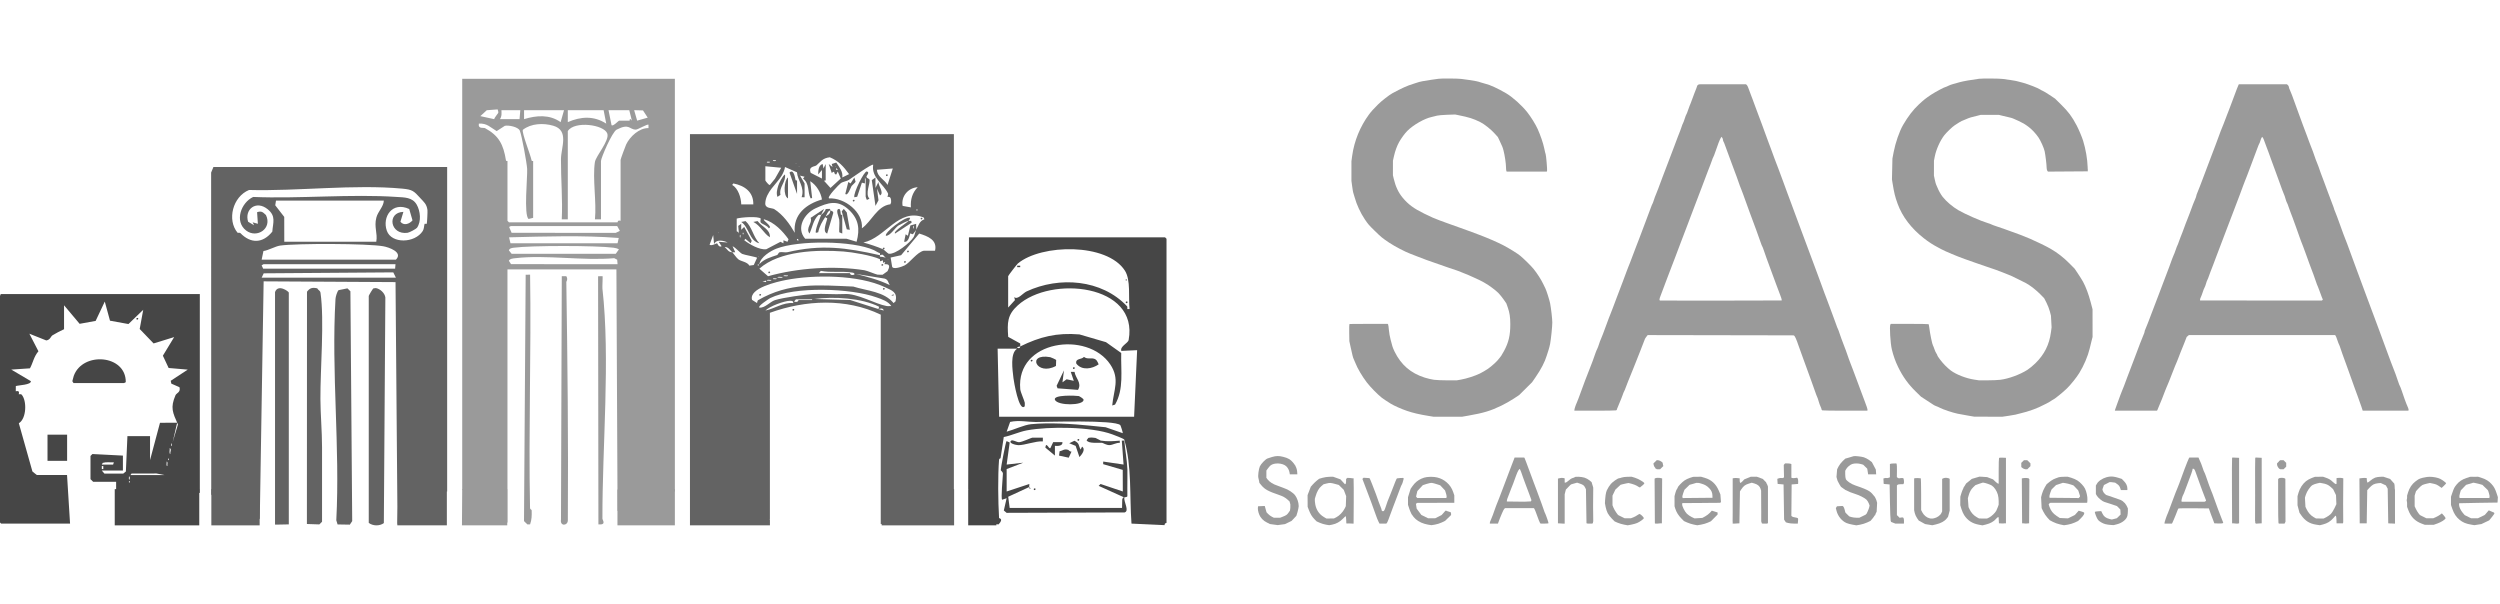 <svg width="414" height="100" viewBox="0 0 414 100" fill="none" xmlns="http://www.w3.org/2000/svg">
<path fill-rule="evenodd" clip-rule="evenodd" d="M331.044 75.827C331.079 75.793 331.35 75.776 331.646 75.79L332.185 75.816V86.663H331.937C331.83 86.685 331.669 86.695 331.516 86.686L331.115 86.663H331.025L330.972 85.649H330.865C330.806 85.649 330.65 85.783 330.518 85.946C330.195 86.347 329.588 86.684 328.88 86.857L328.294 87L327.717 86.895C326.602 86.692 325.847 86.2 325.259 85.297C325.117 85.079 324.916 84.622 324.811 84.283L324.621 83.665L324.631 82.254L324.806 81.662C324.877 81.423 325.011 81.095 325.144 80.829L325.195 80.673L325.295 80.552L325.586 80.072L326.534 79.304L327.805 78.929L328.133 78.949C328.159 78.948 328.184 78.947 328.208 78.947C328.26 78.947 328.332 78.954 328.417 78.966L328.434 78.968L329.064 79.006L330.052 79.387L330.424 79.74C330.628 79.934 330.837 80.093 330.888 80.093H330.981V77.992C330.981 76.836 331.009 75.862 331.044 75.827ZM328.474 79.93C328.42 79.928 328.368 79.927 328.317 79.928C328.216 79.952 327.96 80.037 327.693 80.135L327.124 80.344L326.772 80.681C326.399 81.039 326.163 81.471 325.986 82.121L325.877 82.518L325.989 83.978L326.167 84.353C326.425 84.896 326.817 85.331 327.302 85.614L327.651 85.819C327.695 85.834 327.74 85.849 327.782 85.862L329.032 85.868C329.062 85.859 329.092 85.849 329.121 85.839L329.41 85.699C329.792 85.512 330.392 84.94 330.584 84.579C330.651 84.452 330.768 84.174 330.843 83.962L330.978 83.576L330.98 82.973C330.98 82.641 330.92 82.161 330.845 81.906C330.661 81.281 330.26 80.678 329.849 80.41C329.586 80.239 328.828 79.981 328.474 79.93Z" fill="#9A9A9A"/>
<path d="M306.95 75.545C307.12 75.479 308.204 75.594 308.646 75.725C308.89 75.798 309.291 76.008 309.536 76.191L309.982 76.524L310.635 77.756L310.695 78.55H309.36L309.343 78.418C309.333 78.345 309.3 78.133 309.269 77.946L309.216 77.627L309.177 77.571L308.542 76.956L308.181 76.849C307.729 76.715 307.113 76.712 306.718 76.842C306.369 76.957 305.878 77.383 305.694 77.73L305.568 77.968V78.541C305.568 78.857 305.615 79.217 305.673 79.342C305.824 79.67 306.564 80.164 307.25 80.394C308.479 80.807 309.192 81.102 309.561 81.349C309.86 81.549 310.161 81.86 310.389 82.183L310.499 82.307L310.52 82.384C310.619 82.549 310.695 82.712 310.737 82.86L310.851 83.266L310.827 83.72C310.828 83.736 310.829 83.75 310.829 83.762C310.829 83.803 310.824 83.862 310.816 83.933L310.813 83.998L310.774 84.73L310.582 85.122L310.539 85.31L310.462 85.34C310.345 85.533 310.191 85.751 310.065 85.896L309.749 86.262L309.197 86.522C308.893 86.666 308.367 86.831 308.028 86.889L307.412 86.995L306.782 86.884C306.436 86.822 305.987 86.702 305.785 86.616C305.02 86.292 304.352 85.479 304.133 84.607L304.016 84.139L304.204 83.841L305.137 83.787L305.255 83.885C305.321 83.938 305.423 84.184 305.483 84.43L305.571 84.796C305.591 84.837 305.61 84.877 305.629 84.915L306.196 85.477C306.235 85.499 306.273 85.521 306.312 85.542L306.606 85.629C306.807 85.688 307.182 85.737 307.44 85.737H307.909L308.924 85.243C308.944 85.224 308.965 85.205 308.985 85.185L309.112 85.059L309.272 84.724C309.392 84.474 309.515 84.142 309.547 83.987L309.604 83.706L309.457 83.325C309.376 83.116 309.2 82.845 309.066 82.722C308.762 82.444 307.894 82.002 307.307 81.826C306.677 81.638 306.107 81.406 305.676 81.167L305.567 81.127L305.495 81.061C305.426 81.018 305.362 80.976 305.303 80.933L304.866 80.615L304.598 80.185C304.525 80.068 304.447 79.918 304.38 79.772L304.289 79.608L304.288 79.558C304.262 79.489 304.24 79.426 304.226 79.373L304.121 78.991L304.229 77.711L304.464 77.248C304.593 76.994 304.897 76.599 305.138 76.369L305.576 75.951L306.218 75.766C306.572 75.664 306.901 75.565 306.95 75.545Z" fill="#9A9A9A"/>
<path d="M270.766 79.121C271.35 79.301 272.31 79.874 272.307 80.04C272.306 80.124 271.895 80.497 271.665 80.647L271.579 80.732L271.547 80.709C271.542 80.71 271.537 80.71 271.533 80.71C271.492 80.71 271.31 80.611 271.129 80.489C270.948 80.367 270.55 80.204 270.246 80.127L269.693 79.987L269.373 80.04C269.198 80.068 268.898 80.135 268.708 80.188L268.362 80.284L267.51 81.072L267.03 82.075L267.028 83.665L267.186 84.062C267.273 84.28 267.48 84.645 267.646 84.872L267.893 85.212C267.929 85.247 267.965 85.281 268.002 85.313L269.038 85.825H270.076L270.457 85.68C270.666 85.6 270.965 85.441 271.121 85.327C271.257 85.228 271.411 85.144 271.489 85.124L271.517 85.096L271.548 85.125C271.729 85.179 272.219 85.661 272.219 85.798C272.219 85.939 271.591 86.397 271.105 86.61C270.907 86.697 270.474 86.818 270.144 86.88L269.544 86.992L268.944 86.88C268.614 86.818 268.129 86.674 267.866 86.558L267.388 86.349L266.928 85.889C266.675 85.635 266.364 85.23 266.236 84.987C266.109 84.745 265.953 84.274 265.89 83.942L265.776 83.337L265.799 82.963L265.791 82.915L265.809 82.81L265.821 82.619C265.846 82.224 265.92 81.722 265.984 81.504C266.009 81.421 266.04 81.334 266.077 81.245L266.085 81.196L266.123 81.139C266.275 80.805 266.5 80.449 266.757 80.144C267.041 79.805 267.881 79.213 268.089 79.205C268.178 79.201 268.392 79.144 268.564 79.079C268.735 79.014 269.177 78.958 269.544 78.955L270.213 78.949L270.766 79.121Z" fill="#9A9A9A"/>
<path fill-rule="evenodd" clip-rule="evenodd" d="M282.291 79.122C283.414 79.453 284.153 80.126 284.633 81.256L284.897 81.877L284.994 83.155L284.896 83.215C284.894 83.216 284.89 83.217 284.883 83.219L284.881 83.266L283.051 83.279C282.637 83.285 282.178 83.29 281.697 83.293L278.595 83.312L278.568 83.498C278.527 83.785 278.969 84.686 279.335 85.06C279.517 85.246 279.88 85.499 280.143 85.622L280.621 85.847L281.906 85.766L282.373 85.514C282.63 85.376 282.983 85.106 283.159 84.914L283.477 84.565L284.435 84.864V85.207L283.321 86.325L282.819 86.55C282.543 86.674 282.036 86.823 281.692 86.88L281.067 86.984L280.5 86.875C280.188 86.815 279.692 86.659 279.397 86.528L278.862 86.29L278.434 85.855C277.946 85.36 277.607 84.814 277.427 84.238L277.304 83.841L277.303 83.118C277.302 83.093 277.302 83.069 277.302 83.044C277.302 83.023 277.302 83.001 277.303 82.979L277.302 82.159L277.44 81.635C277.515 81.348 277.636 81.049 277.707 80.971C277.779 80.893 277.837 80.788 277.837 80.738C277.837 80.585 278.547 79.84 278.96 79.559C279.174 79.413 279.581 79.219 279.864 79.129L280.378 78.965L281.697 78.947L282.291 79.122ZM281.362 79.981C281.208 79.963 281.063 79.956 280.927 79.959C280.923 79.96 280.918 79.962 280.913 79.963C280.864 79.981 280.592 80.061 280.307 80.14L279.791 80.284L278.946 81.107L278.747 81.648C278.638 81.946 278.573 82.254 278.604 82.333L278.66 82.477L283.588 82.43L283.575 82.024C283.56 81.58 283.409 81.228 283.085 80.887C282.684 80.465 282.358 80.269 281.762 80.094C281.591 80.043 281.462 80.007 281.362 79.981Z" fill="#9A9A9A"/>
<path d="M322.242 79.123C322.389 79.123 322.58 79.161 322.68 79.208L322.777 79.203L322.78 79.26L322.867 79.306V84.554L322.595 85.584L322.336 85.908C322.005 86.322 321.362 86.666 320.591 86.843L319.983 86.983L318.8 86.785L317.748 86.209L317.462 85.798C317.304 85.572 317.132 85.186 317.078 84.941L316.982 84.494V79.224L317.138 79.186C317.265 79.154 317.772 79.163 318.074 79.203C318.111 79.207 318.141 80.394 318.141 81.838V84.465L318.341 84.853C318.585 85.326 319.072 85.725 319.528 85.827L319.72 85.869H320.045L320.254 85.831C320.75 85.739 321.299 85.362 321.478 84.989L321.618 84.696V79.306L321.791 79.215C321.886 79.164 322.089 79.123 322.242 79.123Z" fill="#9A9A9A"/>
<path fill-rule="evenodd" clip-rule="evenodd" d="M343.014 79.122C343.34 79.218 343.796 79.42 344.026 79.571C344.512 79.889 345.079 80.499 345.282 80.923C345.523 81.423 345.704 82.271 345.676 82.759L345.649 83.224L345.595 83.224L345.583 83.268H339.781L339.472 83.27L339.257 83.526L339.402 83.948C339.62 84.583 339.978 85.037 340.569 85.428L341.101 85.781L342.458 85.843L343.536 85.314C343.573 85.286 343.61 85.258 343.645 85.23L344.23 84.573L344.289 84.589L344.295 84.583L344.306 84.594L344.627 84.685C344.846 84.746 345.06 84.827 345.103 84.864C345.257 84.995 345.068 85.355 344.604 85.811L344.133 86.274L343.578 86.534C343.273 86.676 342.748 86.835 342.412 86.887L341.801 86.981L341.16 86.848C340.808 86.776 340.276 86.588 339.98 86.432L339.441 86.148L339.031 85.7C338.806 85.454 338.503 85.003 338.358 84.698L338.095 84.144L338.036 82.969L338.035 82.959L338.036 82.955L338.005 82.342L338.151 81.792C338.231 81.489 338.438 81.004 338.61 80.714L338.922 80.187L339.408 79.795C339.565 79.669 339.771 79.533 339.962 79.425L340.013 79.388L340.053 79.376C340.153 79.323 340.245 79.281 340.319 79.255C340.553 79.173 340.825 79.073 340.923 79.032C341.021 78.992 341.398 78.956 341.761 78.953L342.42 78.947L343.014 79.122ZM340.48 80.328L339.758 81.037C339.745 81.057 339.733 81.076 339.72 81.095L339.543 81.563C339.439 81.838 339.366 82.145 339.381 82.246L339.407 82.43L344.243 82.477L344.445 82.236V82.108L344.174 81.256C344.153 81.223 344.13 81.19 344.106 81.156L343.436 80.448C343.398 80.419 343.361 80.392 343.326 80.368L342.908 80.228C342.65 80.141 342.254 80.043 342.029 80.011L341.618 79.952L340.48 80.328Z" fill="#9A9A9A"/>
<path fill-rule="evenodd" clip-rule="evenodd" d="M385.094 79.084C385.692 79.29 385.928 79.431 386.342 79.827C386.551 80.028 386.769 80.177 386.827 80.158L386.931 80.123L386.933 79.167L387.282 79.139C387.473 79.124 387.724 79.134 387.84 79.163L388.05 79.215L388.023 83.463L388.038 86.53L388.004 86.545L388.003 86.663H387.423C387.408 86.663 387.394 86.663 387.379 86.663L387.023 86.663H386.933L386.924 86.164C386.918 85.889 386.887 85.594 386.853 85.508L386.816 85.412L386.8 85.41C386.78 85.407 386.754 85.415 386.722 85.431L386.387 85.809C385.904 86.356 385.402 86.663 384.696 86.845L384.175 86.979L383.559 86.885C382.463 86.717 381.728 86.253 381.08 85.322L380.798 84.916L380.469 83.677V82.165L380.64 81.574C380.847 80.855 381.317 80.134 381.866 79.689C381.973 79.602 382.128 79.502 382.292 79.409C382.298 79.405 382.305 79.402 382.311 79.398C382.485 79.301 382.669 79.212 382.821 79.157L383.367 78.956L384.704 78.949L385.094 79.084ZM383.705 80.057C383.45 80.114 383.112 80.235 382.956 80.325C382.585 80.54 382.035 81.335 381.845 81.934L381.706 82.369L381.705 82.595L381.783 83.929L381.973 84.329C382.243 84.893 382.645 85.346 383.121 85.622L383.489 85.835C383.512 85.844 383.535 85.852 383.557 85.859L384.766 85.869C384.786 85.864 384.806 85.859 384.825 85.853L385.227 85.65C385.465 85.53 385.801 85.292 385.973 85.121C386.145 84.951 386.425 84.513 386.595 84.15L386.905 83.488L386.842 81.989L386.364 81.007L385.967 80.645C385.576 80.288 385.226 80.135 384.526 80.015L384.169 79.954L383.705 80.057Z" fill="#9A9A9A"/>
<path fill-rule="evenodd" clip-rule="evenodd" d="M221.974 79.378L222.728 80.194L222.819 80.139C222.869 80.108 222.91 79.912 222.91 79.702V79.321L222.999 79.248V79.211H223.044L223.137 79.135L223.606 79.158C223.763 79.166 223.913 79.186 224.015 79.211H224.16L224.158 79.498C224.18 80.035 224.189 81.429 224.179 83.029L224.154 86.715L223.347 86.68L222.999 86.697V86.665L222.954 86.663L222.928 86.068C222.914 85.74 222.877 85.472 222.846 85.472C222.816 85.473 222.607 85.666 222.382 85.903C221.902 86.408 221.268 86.757 220.601 86.882L220.121 86.972L219.598 86.888C219.311 86.843 218.84 86.701 218.552 86.573L218.029 86.341L217.669 85.973C217.26 85.556 217.007 85.135 216.734 84.422L216.545 83.929L216.535 81.989L217.069 80.6L217.407 80.219C217.593 80.01 217.903 79.714 218.097 79.562L218.45 79.286L219.008 79.123C219.315 79.034 219.835 78.957 220.164 78.954L220.762 78.947L221.974 79.378ZM221.171 80.161C220.358 79.936 220.231 79.928 219.684 80.068L219.178 80.197L218.811 80.508C218.401 80.856 218.096 81.391 217.869 82.163L217.738 82.608V82.92L217.762 83.178C217.862 84.267 218.368 85.107 219.232 85.618L219.639 85.859C219.648 85.862 219.658 85.865 219.667 85.868L220.904 85.858L221.293 85.658C221.796 85.4 222.361 84.82 222.642 84.274L222.823 83.922C222.824 83.919 222.825 83.917 222.826 83.914L222.866 83.798L222.925 82.166L222.528 81.118L221.706 80.309L221.171 80.161Z" fill="#9A9A9A"/>
<path fill-rule="evenodd" clip-rule="evenodd" d="M409.49 78.956L410.384 78.951L411.027 79.162C411.706 79.385 412.166 79.679 412.611 80.173C413.015 80.623 413.19 80.942 413.43 81.669L413.524 81.956L413.558 82.033L413.557 82.055L413.647 82.328L413.594 83.224L410.429 83.271C408.688 83.297 407.254 83.326 407.241 83.337C407.229 83.348 407.219 83.45 407.219 83.565C407.219 83.933 407.469 84.492 407.817 84.904L408.15 85.298C408.153 85.301 408.157 85.304 408.161 85.307L409.209 85.825H410.344L411.422 85.305C411.459 85.277 411.496 85.248 411.531 85.218L412.139 84.513L412.466 84.651C412.68 84.741 412.817 84.801 412.906 84.846L413.015 84.869L413.015 84.911C413.051 84.94 413.067 84.964 413.077 84.995C413.092 85.04 412.903 85.324 412.656 85.626L412.208 86.173L410.919 86.786L409.755 86.969L409.267 86.886C408.363 86.734 407.873 86.533 407.32 86.091C406.765 85.646 406.387 85.084 406.117 84.303L405.985 83.92L405.96 83.884L405.961 83.85L405.882 83.619L405.883 82.254L406.103 81.613C406.371 80.832 406.451 80.678 406.834 80.214C407.241 79.72 407.75 79.387 408.456 79.154L409.047 78.958L409.278 78.957L409.314 78.943L409.49 78.956ZM408.38 80.294L407.509 81.205L407.364 81.7C407.284 81.972 407.243 82.257 407.273 82.334L407.327 82.474H412.218L412.273 82.332C412.303 82.254 412.258 81.967 412.172 81.693L412.044 81.286C412.016 81.236 411.986 81.186 411.955 81.138L411.077 80.289L410.597 80.155C410.333 80.081 409.997 80.001 409.849 79.977L409.582 79.933L408.38 80.294Z" fill="#9A9A9A"/>
<path fill-rule="evenodd" clip-rule="evenodd" d="M236.824 78.964C236.888 78.959 236.961 78.959 237.042 78.963C237.395 78.967 237.743 79.003 238.007 79.071C238.628 79.231 239.089 79.468 239.563 79.873C240.072 80.307 240.425 80.832 240.648 81.487L240.833 82.028V83.268L234.725 83.271L234.478 83.425L234.601 84.232L235.377 85.274L236.492 85.825H237.672L238.71 85.302C238.726 85.289 238.743 85.276 238.759 85.263L239.382 84.557L239.459 84.582L239.489 84.55L239.551 84.61L240.253 84.831L240.27 84.973L240.315 85.027L240.283 85.078L240.308 85.282L239.308 86.256L238.755 86.521C238.451 86.667 237.942 86.827 237.624 86.877L237.046 86.969L236.465 86.878C236.145 86.829 235.643 86.677 235.349 86.541C234.657 86.222 234.163 85.8 233.802 85.201L233.744 85.142L233.695 85.011C233.579 84.79 233.478 84.548 233.389 84.28L233.164 83.598V82.342L233.599 80.948L233.918 80.49C234.018 80.346 234.125 80.213 234.238 80.089L234.237 80.087L234.243 80.085C234.667 79.623 235.188 79.302 235.839 79.096C236.088 79.017 236.449 78.973 236.824 78.964ZM237.122 79.968C236.977 79.949 236.579 80.027 236.238 80.14L235.638 80.337C235.628 80.343 235.618 80.349 235.607 80.354L234.712 81.321L234.512 82.177L234.505 82.24L234.702 82.474H239.501L239.555 82.335L239.564 82.224C239.557 82.097 239.517 81.896 239.455 81.702L239.299 81.214L238.525 80.395C238.506 80.382 238.487 80.369 238.468 80.357L237.941 80.184C237.635 80.083 237.266 79.986 237.122 79.968Z" fill="#9A9A9A"/>
<path d="M349.394 78.922C349.795 78.881 350.225 78.944 350.826 79.133L351.366 79.303L351.728 79.676C352.105 80.064 352.292 80.471 352.292 80.9V81.151H351.216L351.166 80.997C351.012 80.523 350.916 80.38 350.61 80.165L350.271 79.927L349.567 79.836L349.344 79.839L348.413 80.322L348.163 81.031L348.226 81.282C348.262 81.421 348.398 81.631 348.53 81.749L348.77 81.963L349.884 82.339C350.497 82.546 351.099 82.758 351.222 82.809C351.408 82.888 351.631 83.066 351.825 83.277L351.891 83.322L351.931 83.4C352.047 83.542 352.147 83.693 352.212 83.834L352.377 84.194L352.377 84.635C352.377 84.877 352.341 85.229 352.297 85.416C352.153 86.028 351.438 86.603 350.54 86.828L350.018 86.959L349.522 86.929C349.249 86.912 348.852 86.853 348.64 86.796C348.216 86.683 347.698 86.386 347.453 86.115C347.245 85.885 346.834 84.838 346.919 84.756C346.956 84.721 347.207 84.681 347.477 84.667L347.967 84.642L348.162 85.047C348.39 85.522 348.717 85.777 349.292 85.929L349.663 86.027H349.75L350.553 85.817L351.172 85.211L351.135 84.381L350.573 83.808L349.627 83.486C349.106 83.309 348.596 83.144 348.493 83.12C348.191 83.049 347.457 82.456 347.259 82.121L347.076 81.813V80.402L347.258 80.095C347.294 80.034 347.336 79.975 347.383 79.917L347.404 79.868L347.459 79.828C347.886 79.364 348.642 79.001 349.394 78.922Z" fill="#9A9A9A"/>
<path d="M210.649 75.678C211.328 75.478 211.783 75.471 212.492 75.65C212.924 75.759 213.23 75.87 213.488 76.026L213.503 76.031L213.512 76.041C213.711 76.165 213.883 76.319 214.063 76.521C214.215 76.692 214.343 76.862 214.448 77.034L214.509 77.099L214.531 77.178C214.694 77.483 214.785 77.791 214.809 78.11L214.84 78.55H213.595L213.543 78.241C213.476 77.853 213.269 77.46 212.996 77.208C212.397 76.655 210.984 76.588 210.391 77.085C210.298 77.163 210.108 77.382 209.968 77.571L209.747 77.869L209.713 77.939V79.135L209.943 79.433C210.234 79.81 210.866 80.205 211.496 80.403C211.766 80.488 212.027 80.587 212.076 80.622C212.125 80.658 212.386 80.756 212.656 80.841C213.306 81.045 214.155 81.598 214.472 82.025C214.806 82.475 215.057 83.204 215.06 83.739C215.06 83.745 215.06 83.751 215.06 83.757C215.062 83.784 215.064 83.808 215.064 83.831C215.064 83.926 215.043 84.061 215.007 84.216C214.973 84.41 214.924 84.619 214.87 84.795L214.677 85.423L213.878 86.268L212.789 86.793L211.59 86.958L210.305 86.782L209.808 86.532C209.655 86.455 209.517 86.373 209.39 86.284L209.385 86.282L209.382 86.278C209.105 86.081 208.887 85.849 208.705 85.561C208.476 85.2 208.284 84.544 208.302 84.193C208.3 84.165 208.3 84.143 208.303 84.126L208.313 84.052L208.331 83.841L209.443 83.789L209.736 84.833L209.997 85.109C210.141 85.262 210.415 85.465 210.607 85.562L210.954 85.737L211.987 85.737L212.388 85.581C213.001 85.343 213.14 85.246 213.388 84.883L213.618 84.547L213.681 84.1V83.52L213.551 83.041L213.259 82.772C212.863 82.406 212.452 82.179 211.764 81.947C210.055 81.373 209.437 81.033 208.888 80.367L208.554 79.962L208.502 79.653C208.473 79.483 208.422 79.249 208.387 79.133C208.293 78.822 208.442 77.657 208.629 77.238C208.814 76.824 209.539 76.067 209.884 75.928C210.011 75.877 210.355 75.764 210.649 75.678Z" fill="#9A9A9A"/>
<path d="M402.333 78.957C402.929 78.947 403.722 79.102 404.114 79.306C404.471 79.491 405.079 79.943 405.079 80.024C405.079 80.066 404.912 80.258 404.707 80.45L404.336 80.8L404.117 80.645C403.581 80.266 403.431 80.197 402.928 80.091L402.395 79.979L401.887 80.091C401.607 80.152 401.273 80.255 401.145 80.32C401.016 80.385 400.726 80.642 400.5 80.891L400.129 81.299L400.082 81.363L399.866 82.077L399.868 83.841L400.06 84.258C400.166 84.488 400.359 84.814 400.49 84.983L400.661 85.205C400.711 85.25 400.763 85.293 400.817 85.335L401.808 85.825H402.949L403.367 85.639C403.598 85.537 403.919 85.354 404.081 85.234L404.376 85.014L404.679 85.354C404.846 85.54 404.984 85.74 404.986 85.797L404.986 85.798L404.998 85.811L404.983 85.825C404.934 86.033 404.301 86.448 403.677 86.673L403.021 86.91L402.289 86.909L402.264 86.909L402.215 86.917L402.178 86.909L401.557 86.909L401.022 86.709C399.944 86.305 399.237 85.594 398.829 84.502L398.614 83.929V83.265L398.547 82.823L398.614 82.476V82.077L398.787 81.504C398.998 80.801 399.439 80.15 399.981 79.74C400.548 79.312 400.571 79.3 401.187 79.124C401.349 79.078 401.573 79.034 401.796 79.004C401.869 78.988 401.954 78.979 402.047 78.974C402.15 78.964 402.248 78.958 402.333 78.957Z" fill="#9A9A9A"/>
<path d="M260.769 79.024C260.85 78.893 261.88 78.939 262.386 79.097C262.65 79.179 263.025 79.38 263.218 79.544L263.569 79.841L263.733 80.4L263.78 80.49L263.781 80.563L263.84 80.764L263.816 83.818L263.843 86.356L263.795 86.445L263.793 86.663H263.677L263.653 86.707H262.867L262.84 86.663H262.723L262.634 81.019L262.474 80.701C262.305 80.367 262.157 80.263 261.546 80.055L261.171 79.928L260.234 80.191C260.176 80.222 260.12 80.257 260.065 80.293L259.324 81.056C259.318 81.067 259.311 81.079 259.304 81.09L259.112 81.847V86.716L258.938 86.707L258.934 86.717L258.342 86.679L257.997 86.663V79.255L258.319 79.177C258.497 79.133 258.747 79.124 258.877 79.156L259.112 79.215V79.917H259.258C259.338 79.917 259.579 79.757 259.794 79.562C259.874 79.489 259.965 79.417 260.057 79.355L260.09 79.323L260.127 79.309C260.254 79.228 260.374 79.169 260.452 79.154C260.6 79.124 260.742 79.066 260.769 79.024Z" fill="#9A9A9A"/>
<path d="M374.539 75.816V86.663H374.45L373.602 86.717L373.581 86.663H373.469L373.468 86.367L373.435 86.281L373.449 82.004L373.446 81.328C373.433 78.394 373.443 75.941 373.467 75.878L373.512 75.763L374.539 75.816Z" fill="#9A9A9A"/>
<path d="M377.366 79.229C377.492 79.104 378.138 79.09 378.326 79.208L378.456 79.289L378.478 86.398L378.323 86.707H378.218L378.211 86.716L378.079 86.707H377.367L377.313 86.568C377.283 86.491 377.259 84.832 377.259 82.882V79.335L377.366 79.229Z" fill="#9A9A9A"/>
<path d="M291.927 79.313L292.238 79.637C292.259 79.66 292.282 79.684 292.304 79.71L292.459 79.841L292.494 79.962C292.569 80.075 292.63 80.186 292.661 80.27L292.773 80.578V86.663L292.652 86.67L292.628 86.707H291.843L291.825 86.675C291.781 86.667 291.75 86.657 291.738 86.645C291.73 86.637 291.721 86.575 291.713 86.468L291.659 86.368L291.661 84.706C291.658 84.453 291.655 84.185 291.654 83.909L291.643 81.246L291.548 80.937C291.417 80.517 291.076 80.223 290.541 80.068L290.093 79.938L289.573 80.097C289.003 80.272 288.727 80.484 288.37 81.019L288.136 81.372L288.047 86.663L287.617 86.683C287.547 86.693 287.471 86.7 287.403 86.701L287.117 86.707L286.932 86.716V86.366L286.921 86.346L286.932 84.965V79.215L287.133 79.174C287.307 79.138 287.555 79.145 287.98 79.198L288.091 79.211V79.559C288.091 79.75 288.131 79.931 288.18 79.961C288.229 79.991 288.401 79.873 288.562 79.7L288.854 79.384L289.919 78.951L290.938 78.947L291.927 79.313Z" fill="#9A9A9A"/>
<path d="M395.805 79.316L396.496 80.092L396.549 80.424C396.555 80.465 396.562 80.638 396.569 80.901L396.608 81.122V83.457C396.621 84.772 396.626 86.111 396.613 86.557L396.608 86.716L395.97 86.685C395.907 86.687 395.849 86.686 395.806 86.682L395.69 86.672L395.493 86.663L395.404 80.931L395.1 80.381L394.252 79.986L393.794 80.024C393.543 80.044 393.196 80.138 393.024 80.232C392.852 80.325 392.554 80.576 392.363 80.79L392.016 81.177L391.927 86.663H390.768L390.721 79.227L390.812 79.214L390.812 79.211H390.833L391.056 79.18C391.241 79.154 391.512 79.14 391.659 79.15L391.927 79.167L391.954 79.542C391.969 79.748 392.023 79.917 392.074 79.917C392.125 79.917 392.347 79.76 392.566 79.569C392.654 79.493 392.762 79.413 392.873 79.34L392.911 79.303L392.955 79.287C393.096 79.2 393.235 79.127 393.338 79.091C393.543 79.019 393.933 78.958 394.206 78.954L394.701 78.947L395.805 79.316Z" fill="#9A9A9A"/>
<path d="M226.789 79.177L226.94 79.481C227.024 79.648 227.159 79.983 227.241 80.225C227.323 80.468 227.445 80.785 227.512 80.931C227.579 81.076 227.732 81.473 227.852 81.813C227.972 82.152 228.176 82.728 228.304 83.091C228.433 83.455 228.596 83.878 228.666 84.031C228.737 84.184 228.795 84.373 228.795 84.453C228.795 84.638 229.03 84.727 229.184 84.6C229.25 84.546 229.396 84.195 229.509 83.819C229.622 83.443 229.747 83.076 229.787 83.003C229.827 82.931 230.044 82.395 230.268 81.813C231.08 79.704 231.227 79.342 231.306 79.257C231.309 79.254 231.314 79.25 231.319 79.247L231.333 79.211H231.418C231.528 79.184 231.701 79.163 231.881 79.158L232.376 79.145L232.402 79.211H232.451V79.292C232.451 79.316 232.435 79.367 232.41 79.43C232.361 79.701 232.199 80.186 232.1 80.312C232.061 80.361 231.946 80.64 231.845 80.931C231.744 81.222 231.513 81.837 231.331 82.298C231.15 82.759 230.87 83.493 230.71 83.929C229.894 86.159 229.771 86.474 229.677 86.586L229.576 86.707H228.442L228.37 86.562C228.359 86.55 228.352 86.537 228.35 86.522L228.255 86.332C228.152 86.126 227.973 85.68 227.858 85.34C227.534 84.385 226.69 82.111 225.872 79.988L225.611 79.309L225.808 79.113L226.789 79.177Z" fill="#9A9A9A"/>
<path fill-rule="evenodd" clip-rule="evenodd" d="M252.501 75.927C252.547 76.011 252.666 76.319 252.766 76.61C252.866 76.901 253.154 77.675 253.405 78.329C253.656 78.984 253.883 79.599 253.91 79.696C253.936 79.793 254.011 79.992 254.075 80.137C254.139 80.283 254.334 80.799 254.507 81.284C254.68 81.769 255.024 82.701 255.271 83.356C255.517 84.011 255.721 84.586 255.722 84.635C255.723 84.683 255.788 84.842 255.865 84.987C255.998 85.238 256.433 86.499 256.436 86.641C256.436 86.677 256.141 86.707 255.779 86.707H255.121L255.026 86.593C254.973 86.531 254.763 86.005 254.558 85.425C254.353 84.845 254.146 84.321 254.097 84.26L254.008 84.15H249.248L249.106 84.26C248.992 84.347 248.459 85.582 248.115 86.553L248.061 86.707H246.718V86.57C246.718 86.495 246.776 86.321 246.848 86.184C246.92 86.046 247.076 85.662 247.194 85.329C247.717 83.856 247.888 83.389 247.969 83.224C248.016 83.127 248.15 82.79 248.268 82.474C248.385 82.159 248.688 81.365 248.941 80.71C249.194 80.056 249.524 79.183 249.674 78.77C249.825 78.358 250.118 77.584 250.326 77.051C250.534 76.517 250.729 76.011 250.759 75.927L250.814 75.772H252.418L252.501 75.927ZM251.689 77.661C251.663 77.635 251.563 77.725 251.466 77.862C251.37 77.998 251.188 78.407 251.061 78.77C250.748 79.667 250.392 80.61 250.245 80.931C250.178 81.076 250.058 81.394 249.978 81.636C249.897 81.879 249.773 82.202 249.702 82.354C249.631 82.505 249.562 82.724 249.55 82.839L249.526 83.047L252.411 83.082C252.922 83.068 253.347 83.049 253.525 83.027L253.607 82.816L253.231 81.785C253.025 81.219 252.76 80.516 252.642 80.225C252.525 79.934 252.35 79.458 252.253 79.167C251.992 78.38 251.744 77.715 251.689 77.661Z" fill="#9A9A9A"/>
<path d="M274.113 79.197C274.246 79.113 274.766 79.103 275.052 79.179L275.253 79.233L275.207 86.663H274.961C274.853 86.688 274.682 86.705 274.517 86.706L274.096 86.707L274.096 86.663H274.047L274.001 79.267L274.113 79.197Z" fill="#9A9A9A"/>
<path d="M295.986 76.742C296.197 76.742 296.433 76.766 296.51 76.796L296.651 76.849V79.104L296.792 79.158C296.87 79.187 297.082 79.188 297.265 79.159L297.596 79.106L297.696 79.226C297.751 79.291 297.79 79.523 297.781 79.741L297.766 80.137L296.696 80.225L296.649 85.407L296.741 85.517C296.791 85.577 297.029 85.652 297.268 85.684C297.418 85.704 297.559 85.74 297.648 85.779L297.677 85.781V85.793C297.714 85.812 297.738 85.831 297.745 85.849C297.767 85.909 297.775 86.057 297.761 86.178C297.747 86.299 297.733 86.468 297.729 86.553L297.721 86.707H297.085C296.735 86.707 296.29 86.66 296.096 86.602L295.742 86.498L295.448 86.054L295.358 80.225L294.378 80.137L294.323 79.299L294.57 79.206C294.705 79.155 294.899 79.134 294.999 79.159C295.099 79.184 295.238 79.169 295.307 79.127L295.433 79.05L295.391 76.995L295.496 76.87L295.497 76.83H295.529L295.603 76.742H295.986Z" fill="#9A9A9A"/>
<path d="M314.088 76.838C314.121 76.891 314.142 77.4 314.134 77.97L314.119 79.006L314.319 79.17C314.377 79.184 314.447 79.197 314.523 79.207L314.727 79.175C314.913 79.145 315.111 79.151 315.168 79.189C315.185 79.2 315.201 79.223 315.215 79.254L315.243 79.255L315.251 79.357C315.293 79.516 315.313 79.748 315.297 79.912L315.3 79.954L315.29 79.961C315.283 80.009 315.271 80.048 315.255 80.074L315.188 80.181H314.765C314.532 80.181 314.294 80.229 314.235 80.287L314.128 80.393V85.304L314.566 85.737H314.642L314.822 85.7C314.955 85.672 315.111 85.679 315.167 85.715C315.266 85.779 315.317 86.091 315.297 86.509L315.287 86.707H313.864L313.165 86.43L313.094 86.238C313.055 86.132 313.001 84.736 312.974 83.136L312.924 80.225L312.235 80.163L312.188 80.173L312.169 80.158L311.944 80.137L311.934 79.977L311.913 79.961L311.928 79.875L311.89 79.233L312.122 79.175C312.249 79.144 312.388 79.139 312.431 79.165C312.473 79.191 312.612 79.174 312.739 79.126L312.969 79.039V76.845L313.08 76.801C313.142 76.776 313.38 76.753 313.61 76.749L314.028 76.742L314.088 76.838Z" fill="#9A9A9A"/>
<path fill-rule="evenodd" clip-rule="evenodd" d="M364.251 76.191C364.35 76.421 364.468 76.689 364.513 76.786C364.559 76.883 364.677 77.217 364.776 77.528C364.874 77.839 364.989 78.136 365.031 78.189C365.102 78.278 365.271 78.74 365.81 80.314C365.927 80.653 366.063 81.01 366.113 81.107C366.2 81.274 366.529 82.155 366.872 83.136C367.128 83.871 367.497 84.854 367.843 85.729L368.171 86.558L368.092 86.637C368.083 86.646 368.061 86.654 368.029 86.661L368.028 86.663L368.017 86.663C367.906 86.686 367.688 86.697 367.447 86.692C367.317 86.695 367.185 86.69 367.076 86.678L366.692 86.663L366.464 86.046C366.338 85.706 366.209 85.369 366.178 85.296C366.146 85.223 366.045 84.946 365.954 84.679L365.789 84.194L363.432 84.169C362.136 84.156 360.994 84.164 360.895 84.188L360.715 84.231L360.595 84.521C360.529 84.681 360.377 85.069 360.258 85.384C360.138 85.7 359.958 86.126 359.858 86.332L359.782 86.49V86.535L359.755 86.545L359.677 86.707H358.444V86.59C358.444 86.447 358.834 85.304 358.962 85.07C359.013 84.976 359.114 84.721 359.185 84.502C359.256 84.284 359.484 83.669 359.691 83.136C359.898 82.602 360.164 81.897 360.281 81.569C360.399 81.241 360.537 80.904 360.587 80.82C360.638 80.735 360.774 80.389 360.89 80.049C361.286 78.892 362.295 76.248 362.452 75.958L362.552 75.772H364.072L364.251 76.191ZM363.046 77.911C363.015 78.068 362.788 78.713 362.541 79.344C362.294 79.974 361.988 80.788 361.862 81.151C361.736 81.515 361.597 81.857 361.553 81.912C361.425 82.07 361.195 82.911 361.255 83.005L361.308 83.091L365.087 83.089L365.22 83.006L365.31 82.949V82.823L365.23 82.632C365.162 82.473 364.998 82.044 364.864 81.681C364.731 81.317 364.596 80.96 364.565 80.887C364.48 80.687 363.994 79.34 363.744 78.606C363.469 77.8 363.375 77.624 363.222 77.624H363.101L363.046 77.911Z" fill="#9A9A9A"/>
<path d="M370.794 75.816V86.663H370.683L370.666 86.707H370.314C370.141 86.707 369.947 86.688 369.851 86.663H369.635L369.612 81.328C369.599 78.394 369.609 75.941 369.633 75.878L369.677 75.764L370.794 75.816Z" fill="#9A9A9A"/>
<path d="M335.015 79.186C335.332 79.127 335.727 79.143 335.901 79.211H335.976L335.976 79.257L336.065 79.364L336.019 86.663H335.93L335.628 86.692C335.461 86.707 335.231 86.697 335.115 86.668L335.095 86.663H334.86L334.813 79.224L335.015 79.186Z" fill="#9A9A9A"/>
<path d="M274.553 76.213C274.64 76.214 274.757 76.249 274.875 76.301H274.903L274.927 76.326C275.141 76.43 275.341 76.582 275.342 76.675C275.342 76.736 275.367 76.874 275.396 76.982L275.449 77.178L275.251 77.373V77.376L275.247 77.377L274.908 77.712H274.725L274.703 77.723L274.652 77.712H274.37L274.276 77.63L274.165 77.606L274.115 77.489C273.999 77.375 273.887 77.177 273.859 77.032L273.804 76.749L274.346 76.213L274.553 76.213Z" fill="#9A9A9A"/>
<path d="M336.242 76.729V77.197L335.72 77.712H335.458C335.455 77.712 335.452 77.712 335.448 77.712L335.443 77.712C335.423 77.712 335.403 77.71 335.382 77.706C335.244 77.685 335.069 77.614 334.961 77.529L334.726 77.347V76.856L334.712 76.784L334.726 76.766V76.646L335.164 76.213H335.72L336.242 76.729Z" fill="#9A9A9A"/>
<path d="M378.596 76.646V77.279L378.159 77.712L377.865 77.711C377.862 77.711 377.86 77.711 377.857 77.711C377.848 77.712 377.838 77.712 377.829 77.712H377.607L377.577 77.681C377.532 77.67 377.496 77.658 377.477 77.645C377.368 77.57 377.251 77.409 377.172 77.248L377.17 77.246V77.243C377.116 77.131 377.08 77.019 377.08 76.936V76.729L377.341 76.471L377.353 76.459L377.458 76.301H377.513L377.602 76.213H378.159L378.596 76.646Z" fill="#9A9A9A"/>
<path d="M327.726 13.045C328.273 12.976 331.046 12.993 331.605 13.069C331.924 13.112 332.506 13.191 332.898 13.244C333.659 13.347 334.047 13.431 335.038 13.713C335.933 13.966 337.484 14.573 337.831 14.806C337.994 14.916 338.211 15.031 338.312 15.063C338.413 15.095 338.906 15.393 339.407 15.726L340.317 16.332L341.277 17.278C342.537 18.519 343.104 19.276 343.903 20.789C344.231 21.409 344.786 22.727 344.962 23.302C345.395 24.72 345.671 26.321 345.715 27.667L345.723 27.916L345.749 28.159L345.732 28.173L345.738 28.373L339.14 28.419L339.028 28.269C338.967 28.186 338.916 27.918 338.916 27.673C338.915 27.241 338.727 25.695 338.598 25.066C338.491 24.545 337.933 23.288 337.58 22.775C337.102 22.078 336.463 21.399 335.89 20.979C335.275 20.527 335.013 20.372 334.28 20.028C333.386 19.608 333.203 19.539 332.675 19.423C332.405 19.364 331.924 19.25 331.605 19.17L331.025 19.025H327.994L327.37 19.186C327.026 19.274 326.585 19.386 326.389 19.435C326.193 19.485 325.781 19.641 325.474 19.782C325.168 19.924 324.889 20.039 324.855 20.039C324.821 20.039 324.631 20.145 324.432 20.275C324.233 20.405 323.91 20.613 323.714 20.738C323.319 20.99 322.325 21.942 321.959 22.42C321.274 23.313 320.627 24.761 320.403 25.904L320.264 26.609L320.259 29.078L320.408 29.78C320.491 30.166 320.589 30.523 320.627 30.574C320.665 30.624 320.77 30.864 320.86 31.107C321.018 31.53 321.422 32.242 321.706 32.599C322.334 33.389 323.348 34.249 324.32 34.816C325.424 35.46 328.069 36.62 329.153 36.934C329.398 37.005 329.678 37.108 329.774 37.162C329.871 37.217 330.232 37.353 330.577 37.465C331.264 37.689 332.751 38.212 333.149 38.37C333.287 38.425 333.419 38.47 333.442 38.47C333.516 38.47 335.55 39.263 336.197 39.544C337.376 40.056 338.873 40.788 339.586 41.202C340.714 41.856 341.744 42.657 342.692 43.616L343.569 44.503L344.132 45.345C344.442 45.807 344.814 46.405 344.959 46.672C345.415 47.514 345.86 48.701 346.199 49.978L346.525 51.213L346.53 55.798L346.382 56.371C346.301 56.687 346.15 57.302 346.047 57.738C345.757 58.965 345.09 60.536 344.342 61.751C343.869 62.52 342.981 63.63 342.281 64.327C341.692 64.914 340.152 66.16 340.016 66.16C339.985 66.16 339.835 66.253 339.683 66.366C339.399 66.578 338.528 67.037 337.668 67.427C337.068 67.7 336.323 67.97 335.599 68.184L335.596 68.188H335.585C335.297 68.273 335.012 68.349 334.741 68.412C334.235 68.53 333.793 68.644 333.76 68.664C333.726 68.685 333.217 68.772 332.629 68.857L331.56 69.013L326.924 68.998L325.854 68.815C325.265 68.715 324.503 68.575 324.16 68.504C323.372 68.343 321.788 67.814 321.262 67.537C321.041 67.421 320.761 67.296 320.639 67.26C320.518 67.223 320.317 67.127 320.193 67.045C320.07 66.964 319.552 66.625 319.043 66.293L318.117 65.688L317.251 64.844C316.009 63.632 315.108 62.379 314.33 60.781C313.878 59.852 313.552 58.94 313.29 57.871C313.049 56.885 312.877 54.006 313.044 53.746L313.116 53.633L316.22 53.633C317.928 53.633 319.348 53.656 319.376 53.684C319.405 53.712 319.455 53.961 319.488 54.237C319.606 55.236 319.981 57.061 320.098 57.209C320.137 57.258 320.239 57.516 320.326 57.782C320.413 58.049 320.559 58.373 320.65 58.502C320.741 58.63 320.816 58.773 320.816 58.818C320.816 58.98 321.556 59.954 322.095 60.5C322.397 60.807 322.829 61.193 323.056 61.359C323.978 62.035 325.583 62.659 326.924 62.862L327.726 62.984L329.153 62.982C329.938 62.981 330.881 62.941 331.248 62.894C332.648 62.715 334.487 62.041 335.735 61.25C336.069 61.038 336.675 60.538 337.081 60.139C338.555 58.691 339.366 57.061 339.638 55.005L339.743 54.211L339.64 52.271L339.455 51.565C339.354 51.177 339.1 50.528 338.893 50.122L338.544 49.439C338.517 49.402 338.49 49.366 338.462 49.33L337.847 48.705C337.179 48.027 336.219 47.282 335.505 46.887C335.297 46.772 334.706 46.477 334.191 46.23C333.676 45.983 333.192 45.748 333.115 45.707C332.962 45.625 331.152 44.911 330.528 44.687C330.311 44.609 329.605 44.368 328.958 44.152C328.312 43.935 327.449 43.638 327.041 43.49C326.633 43.343 325.898 43.082 325.408 42.912C324.211 42.495 322.106 41.613 321.485 41.269C321.386 41.215 321.126 41.075 320.905 40.958C320.037 40.5 319.398 40.085 318.587 39.451C316.508 37.828 315.021 35.874 314.249 33.752C313.819 32.569 313.677 31.991 313.406 30.321L313.308 29.712L313.386 26.256L313.586 25.198C313.876 23.665 314.54 21.748 315.146 20.701C315.955 19.3 316.814 18.181 317.751 17.306C318.561 16.549 318.935 16.251 319.79 15.686C320.487 15.226 322.042 14.396 322.207 14.396C322.253 14.395 322.441 14.315 322.626 14.217C322.811 14.119 323.172 13.985 323.427 13.918C323.683 13.852 324.173 13.715 324.516 13.614C325.034 13.461 326.544 13.194 327.726 13.045Z" fill="#9A9A9A"/>
<path d="M238.247 13.043C238.698 12.974 241.43 12.993 241.992 13.069C242.31 13.112 242.892 13.191 243.285 13.245C244.204 13.37 244.806 13.496 245.226 13.653C245.411 13.722 245.744 13.819 245.965 13.868C246.718 14.035 248.062 14.651 249.437 15.46C250.499 16.085 252.015 17.448 252.915 18.588C253.531 19.367 254.277 20.571 254.629 21.35C255.105 22.404 255.553 23.718 255.724 24.558C255.821 25.04 255.927 25.475 255.958 25.525C256.035 25.648 256.248 28.164 256.194 28.305L256.15 28.417H249.501L249.447 28.277C249.417 28.201 249.393 27.922 249.393 27.659C249.393 27.092 249.181 25.679 248.985 24.934C248.841 24.387 248.796 24.274 248.329 23.289L248.05 22.702L247.546 22.142C246.898 21.422 245.837 20.574 245.157 20.233C243.988 19.646 243.3 19.429 241.412 19.051L240.966 18.962L239.629 19.008C238.893 19.033 238.151 19.098 237.979 19.151C237.808 19.205 237.406 19.304 237.088 19.371C235.891 19.623 234.043 20.679 233.045 21.68C232.644 22.083 232.046 22.899 231.695 23.523C231.343 24.149 231.035 24.991 230.84 25.86L230.671 26.609L230.667 29.023L230.798 29.58C231.107 30.894 231.578 31.896 232.288 32.748C233.208 33.85 234.126 34.528 235.839 35.369C237.058 35.967 237.546 36.182 238.38 36.488C238.724 36.614 239.306 36.827 239.673 36.962C240.041 37.097 240.984 37.434 241.769 37.711C242.553 37.988 243.436 38.306 243.73 38.419C244.025 38.532 244.607 38.752 245.023 38.909C246.359 39.412 247.894 40.078 248.902 40.593C249.852 41.078 251.352 42.008 251.792 42.386C252.502 42.995 253.576 44.061 253.971 44.55C254.56 45.278 255.211 46.294 255.558 47.024C255.708 47.339 255.87 47.672 255.918 47.763C256.072 48.051 256.595 49.694 256.693 50.199C256.859 51.048 257.061 52.81 257.061 53.402C257.061 54.054 256.846 56.156 256.699 56.945C256.644 57.236 256.527 57.692 256.439 57.959C256.35 58.226 256.216 58.642 256.142 58.885C255.809 59.974 255.212 61.125 254.279 62.479L253.717 63.294L251.577 65.419L250.641 66.037C250.126 66.376 249.203 66.897 248.59 67.193C246.859 68.031 245.665 68.392 243.195 68.822L242.125 69.009L237.4 69.012L236.508 68.866C235.022 68.623 233.97 68.376 232.989 68.04C232.057 67.722 230.902 67.209 230.311 66.852C229.822 66.556 229.055 66.045 228.809 65.851C228.118 65.307 226.906 64.067 226.344 63.329C225.57 62.314 224.783 60.976 224.459 60.124C224.328 59.782 224.191 59.462 224.154 59.414C224.079 59.316 223.899 58.602 223.631 57.338L223.453 56.498L223.429 55.116C223.417 54.356 223.43 53.711 223.459 53.683C223.462 53.679 223.486 53.676 223.528 53.673L223.534 53.65L224.319 53.648C224.906 53.637 225.742 53.631 226.658 53.631H229.805L229.871 53.736C229.908 53.794 229.966 54.203 230.001 54.644C230.036 55.085 230.163 55.803 230.283 56.239C230.402 56.676 230.536 57.172 230.58 57.342C230.624 57.511 230.784 57.904 230.937 58.214C232.019 60.419 233.605 61.789 235.928 62.531C236.394 62.679 237.089 62.842 237.473 62.893C237.857 62.944 238.86 62.985 239.702 62.985L241.234 62.985L241.947 62.86C242.87 62.697 244.258 62.251 245.059 61.86C245.407 61.69 245.981 61.357 246.335 61.121C247.032 60.656 247.982 59.777 248.324 59.282C248.441 59.112 248.564 58.953 248.597 58.929C248.63 58.905 248.838 58.547 249.06 58.135C249.833 56.701 250.107 55.539 250.105 53.697C250.104 52.512 249.995 51.787 249.684 50.904L249.451 50.243L249.006 49.598C248.761 49.244 248.353 48.745 248.099 48.489C247.66 48.048 246.538 47.216 245.96 46.902C245.813 46.822 245.632 46.718 245.558 46.669C245.306 46.504 243.014 45.458 242.593 45.316C242.362 45.238 242.102 45.133 242.015 45.083C241.929 45.032 241.557 44.89 241.189 44.767C240.821 44.644 240.24 44.449 239.896 44.334C239.236 44.114 237.549 43.523 236.285 43.071C235.868 42.921 235.166 42.654 234.725 42.477C234.283 42.3 233.762 42.097 233.565 42.026C232.735 41.724 230.954 40.794 230.065 40.198C228.895 39.414 228.724 39.273 227.588 38.161C226.683 37.275 226.55 37.12 226.003 36.309C225.304 35.274 224.641 33.839 224.336 32.7C224.233 32.315 224.128 31.967 224.102 31.926C224.076 31.885 223.997 31.426 223.927 30.906L223.798 29.96V26.697L223.925 25.771C224.258 23.36 225.234 20.961 226.689 18.981C227.062 18.473 227.443 18.05 228.26 17.238C228.79 16.711 230.074 15.716 230.578 15.442C232.074 14.629 233.098 14.165 233.967 13.909C234.236 13.829 234.547 13.728 234.658 13.685C235.014 13.544 235.949 13.356 236.998 13.215C237.562 13.139 238.124 13.061 238.247 13.043Z" fill="#9A9A9A"/>
<path fill-rule="evenodd" clip-rule="evenodd" d="M289.26 14.065C289.333 14.126 289.445 14.334 289.51 14.528C289.575 14.722 289.782 15.277 289.971 15.762C290.024 15.898 290.097 16.092 290.184 16.323C290.193 16.337 290.201 16.359 290.208 16.385C290.43 16.976 290.731 17.787 290.989 18.496C291.361 19.515 291.703 20.427 291.749 20.524C291.796 20.621 292.036 21.276 292.282 21.979C292.529 22.683 292.769 23.337 292.815 23.434C292.862 23.531 293.085 24.127 293.311 24.757C293.72 25.897 293.976 26.581 294.5 27.934C294.651 28.323 294.975 29.196 295.22 29.874C295.465 30.552 295.829 31.543 296.029 32.077C296.23 32.61 296.488 33.304 296.604 33.62C296.719 33.935 296.954 34.57 297.125 35.031C297.297 35.492 297.576 36.245 297.746 36.706C297.916 37.167 298.426 38.536 298.88 39.749C299.334 40.961 299.836 42.31 299.997 42.747C300.157 43.183 300.416 43.878 300.572 44.29C300.728 44.702 300.971 45.357 301.111 45.745C301.252 46.133 301.485 46.768 301.629 47.156C301.774 47.544 301.998 48.159 302.128 48.523C302.258 48.887 302.401 49.264 302.447 49.361C302.493 49.458 302.715 50.053 302.942 50.684C303.168 51.314 303.485 52.167 303.646 52.58C303.808 52.992 304.011 53.547 304.097 53.814C304.183 54.081 304.284 54.339 304.321 54.387C304.357 54.436 304.416 54.575 304.452 54.696C304.559 55.059 305.3 57.107 305.393 57.297C305.479 57.473 305.758 58.245 306.158 59.414C306.274 59.753 306.408 60.111 306.455 60.208C306.503 60.304 306.686 60.781 306.863 61.266C307.039 61.751 307.321 62.505 307.488 62.941C307.656 63.378 307.996 64.29 308.243 64.969C308.491 65.648 308.752 66.343 308.822 66.513C309.086 67.146 309.307 67.863 309.261 67.936L309.213 68.012H305.57C303.566 68.012 301.863 67.988 301.786 67.958C301.708 67.929 301.645 67.848 301.645 67.778C301.645 67.709 301.571 67.505 301.481 67.325C301.39 67.145 301.246 66.74 301.159 66.425C301.072 66.109 300.971 65.812 300.933 65.763C300.895 65.715 300.695 65.179 300.487 64.573C300.279 63.966 300.017 63.232 299.904 62.941C299.791 62.65 299.51 61.876 299.28 61.222C299.05 60.567 298.711 59.634 298.525 59.149C298.34 58.664 298.041 57.836 297.862 57.308C297.449 56.089 297.229 55.613 297.048 55.544C297.038 55.54 296.936 55.536 296.753 55.533L273.022 55.49H272.853L272.625 55.785C272.5 55.947 272.398 56.106 272.398 56.139C272.398 56.173 272.053 57.062 271.631 58.115C271.21 59.169 270.726 60.388 270.557 60.825C270.245 61.627 270.172 61.809 269.61 63.162C269.439 63.574 269.248 64.07 269.185 64.264C269.123 64.458 269.022 64.696 268.961 64.793C268.901 64.89 268.781 65.188 268.696 65.454C268.61 65.721 268.512 65.979 268.477 66.028C268.443 66.076 268.319 66.374 268.203 66.689C268.087 67.004 267.941 67.362 267.877 67.483C267.814 67.604 267.762 67.749 267.762 67.804C267.761 67.86 267.698 67.929 267.62 67.958C267.542 67.988 265.957 68.012 264.098 68.012H260.717L260.718 67.902C260.719 67.728 260.957 66.998 261.102 66.72C261.174 66.582 261.314 66.231 261.413 65.94C261.745 64.961 263.284 60.892 263.481 60.472C263.566 60.293 263.903 59.368 264.204 58.488C264.296 58.221 264.427 57.904 264.496 57.782C264.565 57.661 264.704 57.297 264.804 56.974C264.905 56.65 265.029 56.312 265.081 56.224C265.133 56.135 265.298 55.725 265.448 55.313C265.597 54.901 265.84 54.246 265.987 53.858C266.134 53.47 266.332 52.934 266.428 52.668C266.524 52.401 266.642 52.103 266.691 52.006C266.741 51.909 266.918 51.453 267.085 50.992C267.253 50.532 267.537 49.778 267.716 49.317C267.896 48.856 268.137 48.221 268.252 47.906C268.367 47.59 268.608 46.956 268.788 46.495C268.968 46.034 269.212 45.379 269.329 45.04C269.447 44.7 269.583 44.343 269.632 44.246C269.682 44.149 269.825 43.792 269.951 43.452C270.077 43.113 270.302 42.518 270.451 42.13C270.599 41.742 270.833 41.127 270.97 40.763C271.108 40.399 271.308 39.883 271.414 39.616C271.521 39.35 271.642 39.032 271.682 38.911C271.722 38.789 272.065 37.877 272.445 36.883C272.825 35.888 273.233 34.797 273.353 34.459C273.473 34.12 273.604 33.802 273.644 33.753C273.684 33.704 273.799 33.399 273.899 33.075C274 32.752 274.124 32.414 274.174 32.326C274.225 32.237 274.41 31.768 274.586 31.283C274.762 30.798 275.08 29.945 275.294 29.387C276.152 27.144 276.437 26.396 276.739 25.595C276.912 25.134 277.168 24.46 277.307 24.096C277.446 23.732 277.684 23.097 277.836 22.685C277.987 22.273 278.166 21.816 278.233 21.671C278.3 21.525 278.407 21.228 278.47 21.009C278.533 20.791 278.634 20.533 278.694 20.436C278.753 20.339 278.887 19.985 278.99 19.649C279.094 19.314 279.217 18.992 279.265 18.936C279.312 18.879 279.432 18.578 279.531 18.267C279.63 17.957 279.75 17.623 279.799 17.526C279.882 17.36 279.958 17.162 280.555 15.542C280.69 15.178 280.855 14.755 280.923 14.603C280.991 14.45 281.047 14.283 281.047 14.232C281.047 14.181 281.117 14.099 281.203 14.05L281.359 13.96L289.127 13.955L289.26 14.065ZM284.943 22.868C284.799 23.087 284.42 24.069 284.029 25.234C283.909 25.593 283.776 25.93 283.734 25.983C283.691 26.036 283.586 26.298 283.5 26.565C283.414 26.832 283.29 27.169 283.224 27.315C283.158 27.46 282.988 27.897 282.846 28.285C282.703 28.673 282.479 29.268 282.347 29.607C282.214 29.947 281.974 30.582 281.813 31.018C281.652 31.455 281.168 32.725 280.738 33.84C280.308 34.956 279.923 35.968 279.883 36.089C279.842 36.21 279.663 36.686 279.485 37.147C279.089 38.169 278.723 39.129 278.383 40.035C278.242 40.411 278.006 41.036 277.858 41.424C277.711 41.812 277.501 42.368 277.393 42.659C277.286 42.95 277.064 43.525 276.901 43.937C276.738 44.35 276.435 45.143 276.227 45.701C276.019 46.259 275.809 46.815 275.76 46.936C275.712 47.057 275.563 47.454 275.429 47.818C275.296 48.181 275.101 48.697 274.996 48.963C274.787 49.493 274.758 49.727 274.894 49.772C274.943 49.788 279.498 49.791 285.015 49.779L295.046 49.756V49.618C295.046 49.541 294.949 49.234 294.829 48.935C294.71 48.636 294.364 47.716 294.061 46.892C293.757 46.067 293.37 45.016 293.199 44.555C292.644 43.06 292.282 42.053 292.09 41.468C291.986 41.153 291.868 40.853 291.827 40.801C291.786 40.749 291.674 40.471 291.578 40.184C291.309 39.377 290.527 37.236 289.698 35.031C289.313 34.005 288.914 32.903 288.661 32.165C288.545 31.825 288.409 31.468 288.36 31.371C288.274 31.204 288.07 30.644 287.588 29.255C287.47 28.915 287.336 28.558 287.29 28.461C287.244 28.364 287.001 27.709 286.75 27.006C286.499 26.303 286.221 25.549 286.131 25.33C286.042 25.112 285.86 24.616 285.727 24.228C285.594 23.84 285.45 23.485 285.406 23.439C285.363 23.393 285.327 23.271 285.327 23.169C285.327 23.067 285.272 22.909 285.206 22.819L285.084 22.654L284.943 22.868Z" fill="#9A9A9A"/>
<path fill-rule="evenodd" clip-rule="evenodd" d="M378.879 14.101C378.969 14.181 379.042 14.322 379.042 14.414C379.042 14.505 379.107 14.705 379.187 14.858C379.267 15.01 379.433 15.415 379.556 15.757C379.853 16.581 380.287 17.773 380.666 18.805C380.835 19.265 381.163 20.158 381.393 20.789C381.624 21.419 381.909 22.173 382.025 22.464C382.142 22.755 382.287 23.152 382.347 23.346C382.406 23.54 382.528 23.858 382.617 24.052C382.706 24.246 382.883 24.702 383.01 25.066C383.138 25.43 383.346 26.025 383.473 26.389C383.6 26.752 383.733 27.09 383.769 27.138C383.804 27.187 383.903 27.445 383.988 27.711C384.134 28.17 384.344 28.743 384.925 30.269C385.063 30.633 385.326 31.347 385.51 31.856C385.693 32.365 385.998 33.173 386.187 33.651C386.377 34.129 386.532 34.56 386.532 34.608C386.532 34.656 386.592 34.821 386.665 34.973C386.737 35.126 386.895 35.529 387.015 35.868C387.136 36.208 387.36 36.823 387.514 37.235C387.668 37.648 387.905 38.303 388.04 38.691C388.176 39.08 388.329 39.477 388.38 39.573C388.431 39.67 388.563 40.007 388.673 40.322C389.021 41.315 389.675 43.098 390.323 44.819C390.73 45.9 390.828 46.165 391.484 47.95C391.662 48.435 391.92 49.129 392.057 49.493C392.306 50.154 392.775 51.411 393.176 52.491C393.293 52.807 393.655 53.779 393.979 54.652C394.304 55.525 394.684 56.557 394.825 56.945C394.965 57.333 395.207 57.987 395.361 58.4C395.516 58.812 395.78 59.526 395.947 59.987C396.114 60.448 396.291 60.904 396.339 61.001C396.45 61.224 396.912 62.497 397.155 63.25C397.257 63.565 397.374 63.864 397.415 63.914C397.456 63.965 397.59 64.302 397.713 64.664C398.115 65.845 398.397 66.642 398.479 66.821C398.779 67.487 398.892 67.806 398.86 67.902L398.822 68.012H391.266L391.042 67.329C390.918 66.953 390.633 66.149 390.407 65.543C390.182 64.936 389.956 64.321 389.905 64.176C389.854 64.03 389.692 63.574 389.544 63.162C389.396 62.749 389.126 61.995 388.944 61.486C388.761 60.977 388.561 60.421 388.499 60.252C387.95 58.761 387.745 58.188 387.588 57.694C387.487 57.379 387.374 57.081 387.337 57.033C387.3 56.984 387.178 56.667 387.067 56.327C386.956 55.988 386.826 55.661 386.778 55.601L386.691 55.492L362.477 55.49L362.114 55.798L361.703 56.856C361.478 57.438 361.196 58.133 361.077 58.4C360.959 58.666 360.814 59.044 360.756 59.237C360.697 59.431 360.59 59.706 360.517 59.849C360.445 59.99 360.293 60.348 360.18 60.642C360.068 60.937 359.848 61.495 359.691 61.883C359.535 62.271 359.309 62.846 359.19 63.162C359.07 63.477 358.874 63.944 358.753 64.2C358.632 64.456 358.534 64.7 358.534 64.741C358.534 64.825 357.514 67.352 357.291 67.831L357.271 67.924L357.241 67.924L357.186 68.012H350.22L350.268 67.814C350.294 67.704 350.461 67.238 350.64 66.777C350.818 66.317 351.043 65.701 351.139 65.41C351.236 65.119 351.359 64.805 351.413 64.711C351.467 64.618 351.604 64.28 351.718 63.962C351.832 63.643 352.062 63.025 352.229 62.589C352.927 60.769 353.384 59.572 353.489 59.282C353.988 57.915 354.83 55.732 354.972 55.436C355.067 55.237 355.145 55.006 355.145 54.923C355.145 54.84 355.191 54.688 355.248 54.583C355.304 54.479 355.508 53.976 355.701 53.465C356.56 51.193 357.045 49.922 357.417 48.964C357.597 48.503 357.837 47.868 357.952 47.553C358.066 47.238 358.33 46.543 358.537 46.01C359.007 44.799 359.486 43.513 359.702 42.879C359.793 42.612 359.911 42.321 359.965 42.231C360.019 42.141 360.165 41.764 360.29 41.393C360.414 41.022 360.547 40.679 360.583 40.63C360.62 40.582 360.72 40.324 360.806 40.057C360.892 39.791 361.017 39.453 361.084 39.308C361.2 39.054 361.567 38.085 361.936 37.059C362.031 36.792 362.164 36.455 362.23 36.309C362.297 36.164 362.473 35.708 362.623 35.295C363.079 34.041 363.343 33.358 363.529 32.955C363.626 32.744 363.705 32.513 363.705 32.441C363.705 32.37 363.789 32.12 363.892 31.886C363.995 31.651 364.19 31.162 364.325 30.798C364.461 30.434 364.702 29.799 364.861 29.387C365.193 28.524 365.574 27.514 365.927 26.565C366.062 26.201 366.5 25.047 366.9 24.001C367.301 22.954 367.629 22.067 367.629 22.03C367.629 21.992 367.686 21.837 367.757 21.684C367.899 21.376 368.583 19.626 368.831 18.937C368.918 18.695 369.042 18.377 369.106 18.232C369.171 18.086 369.321 17.689 369.441 17.35C369.641 16.782 369.772 16.433 370.424 14.724C370.55 14.396 370.677 14.088 370.706 14.041L370.76 13.955H378.716L378.879 14.101ZM374.525 22.791C374.476 22.854 374.385 23.084 374.323 23.302C374.26 23.52 374.176 23.739 374.136 23.788C374.095 23.837 373.963 24.155 373.841 24.494C373.607 25.148 373.319 25.916 372.717 27.491C372.514 28.024 372.244 28.739 372.118 29.078C371.993 29.418 371.836 29.815 371.769 29.96C371.703 30.106 371.552 30.503 371.432 30.842C371.313 31.181 371.086 31.797 370.927 32.209C370.6 33.058 370.24 34.007 369.864 35.008C369.551 35.841 369.175 36.827 368.744 37.941C368.444 38.719 368.166 39.45 367.538 41.115C367.401 41.479 367.16 42.114 367.001 42.526C366.843 42.939 366.597 43.593 366.455 43.981C366.312 44.37 366.142 44.806 366.076 44.952C366.01 45.097 365.886 45.434 365.801 45.701C365.716 45.968 365.598 46.266 365.539 46.362C365.479 46.459 365.378 46.737 365.314 46.98C365.25 47.222 365.141 47.511 365.072 47.622C365.003 47.732 364.867 48.076 364.771 48.385C364.674 48.695 364.535 49.061 364.463 49.199C364.39 49.336 364.33 49.518 364.33 49.603L364.329 49.758L364.486 49.757C364.571 49.756 369.11 49.76 374.571 49.765L384.5 49.774L384.666 49.61L384.498 49.221C384.406 49.007 384.239 48.554 384.127 48.214C384.014 47.875 383.893 47.557 383.858 47.509C383.797 47.427 383.699 47.157 383.101 45.437C382.975 45.073 382.832 44.696 382.784 44.599C382.736 44.502 382.58 44.085 382.437 43.673C382.295 43.261 382.051 42.586 381.896 42.174C381.742 41.761 381.522 41.166 381.409 40.85C381.295 40.534 381.133 40.118 381.049 39.924C380.965 39.731 380.842 39.394 380.776 39.175C380.71 38.957 380.472 38.283 380.246 37.676C380.021 37.07 379.754 36.336 379.654 36.045C379.553 35.754 379.401 35.357 379.316 35.163C379.231 34.969 379.088 34.572 378.998 34.281C378.909 33.99 378.784 33.673 378.721 33.576C378.657 33.479 378.546 33.174 378.474 32.899C378.401 32.623 378.294 32.309 378.235 32.2C378.176 32.092 378.037 31.741 377.925 31.422C377.814 31.103 377.554 30.386 377.349 29.828C377.144 29.27 376.883 28.556 376.771 28.241C376.658 27.925 376.417 27.27 376.235 26.785C376.054 26.3 375.788 25.566 375.645 25.154C375.501 24.742 375.329 24.285 375.262 24.14C375.195 23.994 375.07 23.657 374.985 23.39C374.9 23.124 374.781 22.854 374.722 22.791L374.613 22.676L374.525 22.791Z" fill="#9A9A9A"/>
<path d="M165 87H160.334V81.083L165 81V87Z" fill="#464646"/>
<path d="M192.925 39.293L193.175 39.541V86.59C193.175 86.615 192.83 86.595 192.86 86.964L187.374 86.709C187.039 82.091 187.458 77.284 186.177 72.79C186.02 72.607 184.536 72.055 184.179 71.923C180.725 70.648 173.68 70.591 170.044 71.269C168.733 71.515 167.529 72.114 166.223 72.374L165.696 75.853C165.686 75.942 165.459 75.913 165.444 76.123C165.231 78.817 165.284 83.057 165.444 85.781C165.449 85.85 166.268 85.867 165.361 86.841L163.893 86.717L161.895 81.64L160.334 81.083L160.459 39.298H192.925V39.293ZM166.952 45.731V50.932L168.076 49.694L167.951 49.201C168.535 49.708 169.377 48.552 170.001 48.26C175.408 45.736 182.434 46.246 186.642 50.724C186.722 50.808 186.674 51.055 186.682 51.182H187.056C186.842 49.307 187.281 46.38 186.287 44.825C183.323 40.197 172.454 40.39 168.553 43.636C168.418 43.75 166.977 45.603 166.955 45.731H166.952ZM168.95 57.37C172.202 55.763 174.984 55.069 178.76 55.379L183.153 56.664L185.675 58.455C185.59 61.429 186.147 64.403 184.656 66.995L184.184 67.151C184.424 64.554 185.488 62.783 183.862 60.352C180.099 54.718 168.218 56.328 168.955 64.462C169 64.95 169.674 66.401 169.707 66.713C169.727 66.896 169.687 67.092 169.697 67.275C168.728 68.365 167.864 62.959 167.829 62.627C167.676 61.253 167.232 58.469 168.448 57.741H165.206L165.454 69.009H187.808L188.308 57.987L185.685 58.11C185.451 57.338 186.802 56.852 186.904 56.293C188.607 47.064 174.032 45.58 168.543 50.568C166.792 52.157 166.792 53.438 166.96 55.788L168.945 56.877C168.96 56.897 168.968 57.34 168.95 57.367C168.92 57.419 168.431 57.38 168.451 57.613C169.022 57.774 168.92 57.382 168.95 57.367V57.37ZM185.525 70.405C184.616 69.492 173.48 69.878 171.505 69.883C170.161 69.883 168.743 69.546 167.277 69.87L166.702 71.487C167.881 71.173 169.574 70.361 170.753 70.244C173.738 69.947 177.689 70.2 180.528 70.492C181.387 70.581 182.236 70.66 183.095 70.752L185.932 71.735C185.975 71.681 185.583 70.467 185.525 70.408V70.405Z" fill="#464646"/>
<path d="M186.182 82.381C186.095 83.156 187.059 84.602 186.24 84.859L166.695 84.926L166.233 84.535L166.7 82.507L165.953 82.752C165.728 82.606 166.058 79.062 166.083 78.473C166.098 78.117 165.721 77.956 165.723 77.842C165.726 77.549 166.523 73.226 166.687 73.043L167.204 73.28L166.702 76.933L169.45 76.621L166.702 77.676V81.39L170.449 80.152C170.481 80.286 170.406 80.561 170.449 80.647L170.698 80.895C170.311 80.967 170.506 80.769 170.449 80.647L166.957 82.262L167.202 84.114H185.81L185.843 82.715C185.967 82.22 186.147 82.42 186.185 82.378L181.939 80.459L182.254 80.147L185.937 81.388L185.925 77.812L182.686 76.866L182.691 76.435L186.062 76.928L185.77 72.963L186.187 72.968C186.34 74.64 186.619 76.098 186.697 77.743C186.707 77.958 186.697 79.025 186.697 79.34C186.699 80.283 186.672 81.229 186.692 82.17C186.637 82.361 186.245 82.314 186.187 82.378L186.182 82.381Z" fill="#464646"/>
<path d="M172.696 72.475V73.094C171.505 73.01 169.709 73.733 168.64 73.721C168.316 73.719 166.89 73.406 167.452 72.971C167.714 72.768 168.353 73.248 168.765 73.228C169.277 73.204 170.826 72.475 170.948 72.475H172.696Z" fill="#464646"/>
<path d="M181.4 72.518C181.447 72.525 182.229 72.956 182.279 72.963C183.475 73.139 184.257 73.067 185.436 72.971V73.34C184.864 73.288 184.279 73.689 183.752 73.711C183.225 73.733 182.676 73.352 182.506 73.332C181.939 73.265 180.243 73.518 179.941 72.904L180.226 72.518C180.613 72.424 181.013 72.451 181.4 72.518Z" fill="#464646"/>
<path d="M175.943 73.218C176.013 73.885 175.121 73.867 174.694 73.835V75.445L173.108 74.122C173.261 73.025 173.67 74.437 173.945 74.206L174.409 73.213L175.948 73.218H175.943Z" fill="#464646"/>
<path d="M176.902 74.501C176.939 74.513 177.242 74.863 177.449 74.773L176.984 75.794L175.376 75.447L175.473 74.726C176.053 74.627 176.193 74.283 176.902 74.499V74.501Z" fill="#464646"/>
<path d="M177.928 72.988C178.797 73.434 178.55 73.681 178.945 74.454L179.192 73.961C179.836 74.422 179.15 75.269 178.752 75.692L178.128 73.837L177.069 73.402L177.926 72.988H177.928Z" fill="#464646"/>
<path d="M171.447 80.895C171.642 81.125 171.115 81.326 171.198 80.957C171.223 80.843 171.435 80.88 171.447 80.895Z" fill="#464646"/>
<path d="M178.69 72.723C178.885 72.953 178.358 73.154 178.44 72.785C178.465 72.671 178.677 72.708 178.69 72.723Z" fill="#464646"/>
<path d="M176.193 61.332L175.945 63.311L176.632 62.808L177.818 63.063L177.319 61.58H177.941C178.103 62.645 179.207 63.397 178.518 64.564L175.131 64.306L174.976 63.89L176.193 61.335V61.332Z" fill="#464646"/>
<path d="M178.648 65.586C178.697 65.596 179.477 66.015 179.442 66.223C179.424 67.169 175.184 67.223 174.697 66.218C174.32 65.331 178.21 65.507 178.648 65.586Z" fill="#464646"/>
<path d="M173.907 59.145C173.962 59.155 174.851 59.505 174.901 59.633L174.866 60.602C171.675 62.345 169.897 58.455 173.907 59.145Z" fill="#464646"/>
<path d="M181.147 59.396C181.619 59.524 181.749 59.908 181.937 60.339C180.855 61.092 179.169 61.401 178.24 60.22C178.016 59.304 179.147 59.569 179.504 59.099C180.034 59.524 180.598 59.247 181.147 59.396Z" fill="#464646"/>
<path d="M170.948 59.599C171.143 59.829 170.616 60.029 170.698 59.661C170.723 59.547 170.936 59.584 170.948 59.599Z" fill="#464646"/>
<path d="M177.941 60.837C178.136 61.067 177.609 61.268 177.691 60.899C177.716 60.785 177.928 60.822 177.941 60.837Z" fill="#464646"/>
<path d="M168.948 43.998H168.451V44.243H168.948V43.998Z" fill="#464646"/>
<path d="M186.682 49.941C186.877 50.171 186.35 50.372 186.432 50.003C186.457 49.889 186.669 49.926 186.682 49.941Z" fill="#464646"/>
<path d="M186.557 46.227H186.434V46.472H186.557V46.227Z" fill="#464646"/>
<path d="M12.175 63.437L11.98 63.125C12.075 62.848 12.12 62.504 12.217 62.239C13.693 58.173 20.888 58.727 20.828 63.291L20.539 63.437H12.172H12.175Z" fill="#464646"/>
<path d="M11.114 71.981H7.867V76.314H11.114V71.981Z" fill="#464646"/>
<path d="M22.851 52.665C23.046 52.896 22.519 53.096 22.602 52.727C22.627 52.613 22.839 52.65 22.851 52.665Z" fill="#464646"/>
<path d="M33.091 81.638C29.4 80.69 24.759 81.715 21.54 83.622L21.103 82.133V83.867C21.103 83.958 19.675 84.585 19.542 84.86L19.23 84.548V79.781H15.422L14.985 79.347V75.509L15.302 75.187L20.354 75.447V77.924H16.858L17.29 78.426H20.416L20.846 78.077L21.101 72.226H24.847V76.188L26.495 70.014L29.337 70.002L28.595 73.216L29.467 70.292C28.585 68.298 28.181 67.523 29.06 65.455C29.222 65.074 29.964 64.97 29.719 64.118L28.371 63.529L28.273 63.058L31.088 61.209L27.926 60.939L26.972 58.903L28.84 55.823L25.436 56.873L23.134 54.48L23.718 51.301L21.27 53.661L18.214 53.106L17.352 49.939L15.839 53.141L13.186 53.624L10.607 50.556V54.518C9.972 54.815 9.305 55.147 8.708 55.516C8.369 55.726 8.351 56.266 7.667 56.377L4.862 55.261L6.363 58.17C5.587 59.074 5.474 60.065 4.96 60.996L1.866 61.204L5.112 63.123C5.182 63.739 3.064 63.784 2.62 63.932L2.612 64.794C3.401 64.609 3.077 65.252 3.109 65.287C3.134 65.314 3.481 65.233 3.569 65.332C4.475 66.32 4.408 69.323 3.119 70.089L5.367 78.072C5.492 78.159 6.059 78.662 6.106 78.662H11.101L11.601 86.71H0.187L0 86.524V49.008L0.125 48.698H33.091V81.638ZM28.468 73.838C28.483 73.815 28.48 73.484 28.468 73.469C28.306 73.248 28.321 74.061 28.468 73.838ZM28.218 75.2C28.118 74.873 28.493 74.348 28.096 74.209C28.163 74.454 27.936 75.088 28.218 75.2ZM27.969 76.19V75.945H27.846V76.19H27.969ZM27.719 77.181C27.666 76.993 27.861 76.453 27.596 76.44C27.649 76.629 27.454 77.168 27.719 77.181ZM16.858 76.933H18.731L18.855 76.564C18.244 76.591 17.609 76.475 17.012 76.653L16.858 76.936V76.933ZM17.107 77.181H16.86V77.674H17.107V77.181ZM27.222 78.666L25.916 78.411L21.788 78.419L21.603 78.666H27.222ZM21.475 79.409C21.45 79.226 21.583 78.879 21.353 78.917C21.378 79.1 21.245 79.447 21.475 79.409ZM21.475 79.905V79.659H21.353V79.905H21.475Z" fill="#464646"/>
<path d="M19 81.001H33V87.001H19V81.001Z" fill="#464646"/>
<path d="M74.049 27.653V81.387L67.341 81.676L65.805 87V84.026L65.5 46.718L43.658 46.592L43.019 85.975C41.033 84.532 39.175 83.605 36.87 82.664C35.146 82.009 34.982 82.134 34.982 81.733L34.962 28.579L35.342 27.656H74.052L74.049 27.653ZM69.606 32.806C68.522 31.613 68.292 31.395 66.624 31.239C58.665 30.491 49.29 31.677 41.24 31.462C38.528 32.574 37.567 36.427 39.342 38.542C39.382 38.591 39.712 38.505 39.794 38.589C41.545 40.396 43.533 40.305 45.094 38.361C45.204 36.85 45.741 35.798 44.327 34.649C42.427 33.104 40.444 34.661 41.088 36.722L42.08 37.308L41.83 36.816L42.704 37.061L42.574 35.139C43.348 34.882 43.548 35.166 44.04 35.61C45.131 37.836 42.547 39.54 40.763 38.178C38.783 36.662 39.909 33.557 41.925 32.616C49.547 32.935 58.14 32.096 65.735 32.616C66.944 32.698 68.295 32.646 69.007 33.889C69.616 34.953 69.793 36.665 69.057 37.717C68.919 37.913 67.805 38.507 67.491 38.551C64.591 38.95 64.014 35.161 66.802 35.085L66.312 36.722C66.871 37.43 67.803 37.093 68.31 36.494L67.768 34.614C64.961 33.304 63.253 35.917 64.059 38.21C64.831 40.404 68.692 40.297 70.006 38.257C70.24 37.89 70.213 37.363 70.313 37.071C70.325 37.031 70.668 37.081 70.672 37.063C70.732 36.84 70.82 35.03 70.787 34.783C70.655 33.767 70.18 33.445 69.601 32.806H69.606ZM63.56 33.225H45.703L45.581 33.998L47.069 35.919L47.077 40.035H62.311C62.563 38.581 61.911 37.63 62.326 36.026C62.588 35.01 63.527 34.225 63.56 33.225ZM65.558 43.006C66.806 41.771 64.397 40.949 63.49 40.785C60.875 40.31 49.122 40.29 46.4 40.666C45.616 40.775 44.475 41.449 43.626 41.573L43.328 43.006H65.558ZM65.433 44.492L65.495 43.749H43.643L43.326 43.943L43.581 44.492H65.433ZM65.558 45.978L65.128 45.104L43.67 45.262L43.331 45.978H65.558Z" fill="#636363"/>
<path d="M61.062 49.011C61.082 48.9 61.737 47.781 61.847 47.754L62.241 47.704C62.948 47.823 63.715 48.524 63.815 49.257L63.565 86.626C62.838 87.149 61.747 87.112 61.065 86.589V49.011H61.062Z" fill="#636363"/>
<path d="M57.534 47.751L58.028 48.239L58.325 86.295L57.931 86.882L55.903 86.847L55.691 86.161C56.327 74.017 54.849 61.616 55.558 49.504C55.578 49.155 55.815 48.303 56.07 48.046L57.536 47.751H57.534Z" fill="#636363"/>
<path d="M52.536 47.751C52.706 48.085 53.018 48.08 53.078 48.504C53.737 53.142 53.033 61.078 53.061 66.105C53.073 68.592 53.33 71.454 53.33 74.037V86.399L52.883 86.844L50.823 86.773L50.838 48.308C51.318 47.684 51.707 47.568 52.539 47.748L52.536 47.751Z" fill="#636363"/>
<path d="M47.826 86.837L45.731 86.879H45.544V48.368C46.045 46.966 47.826 48.276 47.826 48.454V86.837Z" fill="#636363"/>
<path d="M35 81H43V87H35V81Z" fill="#636363"/>
<path d="M66 81H74V87H65.805L66 81Z" fill="#636363"/>
<path d="M111.759 13.044V81.39C108.71 81.784 105.244 82.653 102.926 84.609H102.267L102.079 44.617H84.036V86.528L80.29 86.776C79.618 86.489 78.694 82.371 78.044 81.697C77.482 81.118 77.005 81.665 76.543 81.08V13.044H111.759ZM82.507 18.705C82.562 18.47 82.445 18.333 82.412 18.118L80.612 18.252L79.543 19.23L81.828 19.73C81.875 19.497 82.492 18.762 82.507 18.702V18.705ZM86.161 18.244H83.039C83.054 18.853 83.124 19.23 82.789 19.73H86.036L86.161 18.244ZM93.403 18.244H86.785V19.73C88.818 19.108 90.993 18.918 92.841 20.228L93.403 18.244ZM99.959 18.244H94.028V20.225C96.193 19.277 98.351 19.151 100.394 20.473L99.959 18.244ZM104.205 18.244H100.771L101.27 20.721C101.483 21.013 102.442 19.978 102.519 19.978H104.267C104.3 19.978 104.187 19.376 104.639 19.978L104.205 18.244ZM106.48 18.284L105.014 18.244L105.513 19.978L107.262 19.48L106.477 18.281L106.48 18.284ZM84.038 26.664V36.569L84.288 36.816H102.269C102.297 36.816 102.252 36.386 102.769 36.569V26.478C102.769 26.342 103.573 24.175 103.693 23.922C104.317 22.61 105.875 21.166 107.389 21.216V20.666C107.304 20.451 105.633 21.453 105.316 21.461C104.19 21.488 104.29 20.347 102.117 21.468C101.363 21.86 99.522 26.171 99.522 26.661V36.319H98.523C98.81 33.446 98.101 29.588 98.516 26.839C98.668 25.834 100.971 23.266 100.568 22.115C100.049 20.624 95.097 19.973 94.028 21.709V36.319H93.029C93.186 33.005 92.879 29.657 92.896 26.352C92.906 24.433 94.297 21.595 91.618 20.82C89.992 20.349 87.947 20.423 86.583 21.498C86.373 21.966 87.874 25.686 88.036 26.579C88.059 26.708 88.289 26.649 88.289 26.664V36.074L87.537 36.262C86.71 35.66 87.37 29.264 87.297 27.964C87.245 27.028 86.403 22.367 86.073 21.622C85.804 21.013 84.19 20.686 83.599 20.837L82.25 21.711C81.204 21.102 80.664 20.379 79.298 20.473C79.136 21.411 80.08 21.092 80.324 21.223C82.617 22.464 83.371 23.927 83.791 26.579C83.811 26.701 84.041 26.649 84.041 26.661L84.038 26.664ZM102.207 37.436H84.6L84.31 37.582L84.722 38.555L101.972 38.56L102.651 38.23L102.207 37.436ZM84.538 40.283H102.269L102.464 39.409C96.485 38.944 90.309 39.152 84.298 39.303L84.538 40.286V40.283ZM102.496 41.294C102.207 41.128 101.922 41.063 101.59 41.019C98.748 40.647 87.924 40.64 85.092 41.019C84.8 41.058 84.36 41.11 84.273 41.467L84.722 42.024H101.972L102.496 41.294ZM102.269 43.75L102.207 43.007L101.712 42.755C96.568 43.215 90.364 42.16 85.344 42.755C85.052 42.789 84.373 42.829 84.275 43.198L84.632 43.743L102.269 43.753V43.75Z" fill="#9A9A9A"/>
<path d="M93.775 45.734C94.108 46.246 93.781 46.63 93.783 46.684C93.983 59.71 94.128 73.305 94.035 86.169C94.028 87.1 92.697 87.187 92.899 86.038L93.031 45.734H93.775Z" fill="#9A9A9A"/>
<path d="M99.772 45.731C99.847 45.803 99.724 47.452 99.762 47.782C101.08 59.532 99.727 73.859 99.762 85.917C99.762 86.105 100.481 86.952 99.097 86.845L99.043 45.751L99.774 45.731H99.772Z" fill="#9A9A9A"/>
<path d="M87.784 45.483C87.989 58.336 87.514 71.217 87.774 84.067C87.782 84.443 88.037 84.324 88.044 84.54C88.071 85.394 88.061 86.043 87.782 86.833L87.337 86.845L86.775 86.293L87.052 45.501L87.784 45.481V45.483Z" fill="#9A9A9A"/>
<path d="M76.543 81H84V87L76.5 87L76.543 81Z" fill="#9A9A9A"/>
<path d="M102.25 81.072L111.759 81V87H102.25V81.072Z" fill="#9A9A9A"/>
<path d="M146 81H158V87H146V81Z" fill="#636363"/>
<path d="M125.746 48.766C125.771 48.652 125.984 48.688 125.996 48.703C126.191 48.933 125.664 49.134 125.746 48.766Z" fill="#636363"/>
<path d="M147.973 48.951L147.599 48.948L147.973 48.703V48.951Z" fill="#636363"/>
<path d="M146.225 47.774C146.25 47.661 146.462 47.698 146.475 47.713C146.669 47.943 146.142 48.143 146.225 47.774Z" fill="#636363"/>
<path d="M127.244 45.051C127.269 44.937 127.482 44.974 127.494 44.989C127.689 45.219 127.162 45.42 127.244 45.051Z" fill="#636363"/>
<path d="M145.975 43.812C146 43.699 146.212 43.736 146.225 43.751C146.419 43.981 145.892 44.181 145.975 43.812Z" fill="#636363"/>
<path d="M149.721 43.317C149.746 43.203 149.958 43.241 149.971 43.256C150.165 43.486 149.638 43.686 149.721 43.317Z" fill="#636363"/>
<path d="M150.221 41.584C150.246 41.47 150.458 41.508 150.471 41.523C150.665 41.753 150.138 41.953 150.221 41.584Z" fill="#636363"/>
<path d="M146.725 39.046C146.298 38.637 149.921 35.73 150.718 36.077C150.705 36.254 150.559 36.424 150.469 36.569C150.206 36.586 149.096 37.152 148.819 37.32C148.23 37.68 147.451 39.053 146.725 39.046Z" fill="#636363"/>
<path d="M150.895 36.572L150.968 36.879L148.22 38.68C147.821 38.36 150.343 36.775 150.468 36.574L150.469 36.571C150.611 36.564 150.753 36.577 150.895 36.572Z" fill="#636363"/>
<path d="M150.468 36.572L150.469 36.569H150.471L150.468 36.572Z" fill="#636363"/>
<path d="M152.469 36.137C152.494 36.023 152.704 36.059 152.718 36.074C152.913 36.304 152.387 36.505 152.469 36.137Z" fill="#636363"/>
<path d="M123.463 36.609C124.574 37.625 124.692 39.157 125.743 40.284C124.135 39.95 124.02 37.589 122.749 36.755L123.463 36.611V36.609Z" fill="#636363"/>
<path d="M125.461 36.609C126.14 37.548 127.591 37.979 127.491 39.294C126.46 38.665 125.956 37.362 124.747 36.753L125.461 36.609Z" fill="#636363"/>
<path d="M136.484 34.591C136.338 34.883 136.225 35.052 136.106 35.3L135.985 35.579C135.95 35.609 135.64 35.512 135.525 35.621C134.651 36.458 134.552 37.632 134.053 38.675C133.344 37.773 134.616 36.919 134.237 36.077L136.484 34.591Z" fill="#636363"/>
<path d="M137.398 34.589C137.535 34.621 137.472 34.83 137.483 34.839C137.106 34.891 136.873 35.611 136.735 35.825C136.784 35.766 137.568 35.524 137.483 34.836C137.656 34.938 137.988 34.93 137.988 35.27L136.984 38.675C136.125 38.37 136.887 36.837 136.992 36.151C137.004 36.079 136.573 36.096 136.725 35.843C136.162 36.699 135.702 37.447 135.493 38.469L135.113 38.553C134.9 38.207 135.801 36.063 135.988 35.582L135.986 35.58C136.291 35.325 136.64 35.017 136.752 34.611L137.398 34.589Z" fill="#636363"/>
<path d="M138.97 34.603C139.202 34.611 139.207 35.404 139.229 35.495C139.265 35.629 139.479 35.567 139.479 35.579V38.674L138.979 38.464C138.937 37.785 139.049 37.06 138.979 36.387C138.942 36.013 138.248 34.581 138.97 34.603Z" fill="#636363"/>
<path d="M140.224 35.176L140.73 38.056L140.226 37.977L139.395 35.002L139.729 34.591L140.224 35.176Z" fill="#636363"/>
<path d="M130.491 32.855C129.647 32.425 129.854 29.837 130.491 29.389V32.855Z" fill="#636363"/>
<path d="M129.991 28.894C130.203 30.127 128.963 30.969 129.245 32.269L128.748 32.605C128.513 31.977 128.71 31.327 128.885 30.727C128.987 30.379 129.604 29.103 129.991 28.894Z" fill="#636363"/>
<path d="M130.741 28.581C131.428 27.908 131.647 29.369 131.739 29.8C131.767 29.931 131.992 29.869 131.992 29.884V32.112H131.989L130.741 28.581Z" fill="#636363"/>
<path d="M144.976 31.122L145.476 30.131C145.406 30.698 146.482 31.969 145.728 32.36L145.229 31.248L145.478 33.165L144.979 34.096L144.366 29.832L144.976 29.393V31.122Z" fill="#636363"/>
<path d="M141.229 33.165C141.254 33.052 141.465 33.087 141.479 33.102C141.674 33.333 141.148 33.533 141.229 33.165Z" fill="#636363"/>
<path d="M143.543 28.395C144.136 28.539 143.413 29.094 143.492 29.307C143.592 29.567 143.922 29.564 143.978 29.725C144.175 30.294 143.208 32.107 143.984 32.912L143.553 33.11C143.505 33.068 143.351 32.595 143.351 32.546V29.698H143.353L143.23 29.389V30.376L142.73 30.253L141.952 32.58L141.478 32.667C141.275 31.966 143.133 28.277 143.543 28.395Z" fill="#636363"/>
<path d="M141.685 30.092C141.652 30.233 141.087 30.697 141.025 30.797C140.863 31.067 140.374 32.548 139.981 32.112L140.48 30.134L140.853 30.379L141.482 29.391L141.685 30.092Z" fill="#636363"/>
<path d="M144.979 29.391L144.976 29.393V29.389L144.979 29.391Z" fill="#636363"/>
<path d="M136.734 27.168V27.159H136.739L136.734 27.168Z" fill="#636363"/>
<path d="M146.725 28.955C146.749 28.842 146.958 28.878 146.974 28.893C147.168 29.123 146.642 29.324 146.725 28.955Z" fill="#636363"/>
<path fill-rule="evenodd" clip-rule="evenodd" d="M157.963 81.267L150.298 81.623L148.38 86.589L145.851 86.776V52.108C140.084 49.333 133.376 49.672 127.494 51.799V86.096C127.327 86.023 127.494 86.096 127.5 86V87H114.258V22.207H157.963V81.267ZM130.806 49.808C129.832 49.837 127.497 50.694 126.745 51.425C128.203 51.14 129.697 50.048 131.362 50.187L131.365 50.19C131.393 49.818 131.083 49.8 130.806 49.808ZM145.601 50.81C142.719 49.337 138.038 49.08 134.861 49.511L140.798 49.685L145.473 51.18L146.347 51.425C146.22 50.849 145.525 51.201 145.475 51.179C145.442 51.148 145.628 50.823 145.601 50.81ZM145.176 49.251C140.925 47.718 131.572 47.383 127.539 49.364C127.427 49.419 125.396 50.727 125.746 50.933C126.64 51.066 127.526 49.961 128.338 49.701C129.671 49.275 133.323 48.77 134.669 48.693C136.367 48.599 138.101 48.79 139.802 48.693C141.927 48.525 144.986 50.365 146.819 50.677C147.076 50.721 147.341 50.672 147.601 50.682C147.059 49.882 146.025 49.556 145.179 49.251H145.176ZM146.562 47.562C142.211 45.494 134.769 45.45 130.084 46.381C128.768 46.643 123.981 47.688 124.537 49.659L125.366 50.185C125.419 50.063 125.421 49.775 125.526 49.716C130.703 46.715 135.501 47.212 141.3 47.455C143.595 48.173 146.4 48.27 147.976 50.187L148.303 49.902C148.662 48.367 147.73 48.119 146.562 47.562ZM131.49 49.941C132.224 50.159 132.192 49.694 132.239 49.694H134.487V49.57H131.802L131.49 49.941ZM141.729 45.36C143.66 45.856 145.553 46.331 147.349 47.215C147.054 46.757 147.106 46.329 146.505 46.136L141.729 45.36ZM126.248 46.602L126.87 46.723V46.475L126.248 46.602ZM127.744 46.353C127.554 46.406 127.01 46.212 126.997 46.475C127.187 46.423 127.732 46.616 127.744 46.353ZM128.618 46.105C128.416 46.143 127.969 45.985 127.996 46.227C128.166 46.185 128.631 46.356 128.618 46.105ZM129.617 45.858C129.4 45.918 128.793 45.71 128.745 45.98C128.955 45.918 129.555 46.133 129.617 45.858ZM130.491 45.61C130.302 45.662 129.757 45.47 129.744 45.731C129.934 45.679 130.479 45.873 130.491 45.61ZM139.667 41.648C135.292 41.331 129.125 41.512 125.748 44.491L127.187 45.744C132.111 44.36 138.118 43.962 143.138 44.749C143.602 44.821 145.05 45.447 145.315 45.48C145.595 45.514 145.883 45.482 146.165 45.492L146.977 44.905C147.755 43.475 146.543 43.81 146.475 43.751C146.422 43.704 146.609 43.449 146.595 43.438C146.46 43.344 146.305 43.558 146.225 43.506C146.192 43.486 146.255 43.152 146.225 43.132C146.142 43.083 145.82 43.303 145.728 43.256C145.713 43.248 145.757 42.947 145.703 42.919H145.7C144.402 42.302 141.148 41.755 139.667 41.648ZM135.61 45.236H140.73C140.775 45.237 140.776 45.712 141.479 45.484C141.562 45.165 141.247 45.163 141.032 45.128C139.469 44.88 137.519 45.185 135.923 44.851L135.61 45.236ZM149.222 42.263L147.488 42.649L147.733 44.149C147.896 44.716 149.418 44.15 149.806 43.954C150.685 43.508 151.867 41.748 152.971 41.523H154.841C155.255 39.732 153.652 39.12 152.221 38.675L149.222 42.263ZM125.496 43.998H125.618V43.753H125.496V43.998ZM121.753 41.77H121.253C120.916 41.45 120.626 40.88 120.004 40.905C120.481 41.304 120.591 41.767 121.253 41.77H121.251C121.538 42.042 121.935 42.701 122.295 42.964C122.742 43.293 123.775 43.375 124.095 43.991L124.824 43.887L125.371 42.696C125.381 42.57 123.258 42.218 122.906 42.047C122.529 41.861 121.802 40.975 121.315 40.782L121.753 41.77ZM144.751 41.435C141.234 39.814 132.199 39.777 128.598 41.166C127.606 41.547 125.928 42.57 125.748 43.751C126.517 42.879 127.691 42.574 128.71 42.227C128.775 42.205 128.956 41.816 129.088 41.779C129.448 41.678 130.017 41.856 130.398 41.765C135.99 40.45 140.081 40.989 145.723 42.265V42.267L145.726 42.265C145.701 42.237 145.78 41.987 145.703 41.918C145.353 41.819 145.071 41.582 144.751 41.435ZM147.036 43.008L147.099 42.946L147.036 42.884V43.008ZM146.215 42.208C146.065 42.099 145.798 42.283 145.723 42.267C145.747 42.3 145.693 42.493 145.723 42.513C145.765 42.542 146.487 42.503 146.722 42.761L146.215 42.208ZM125.559 42.513L125.621 42.451L125.559 42.389V42.513ZM152.965 36.015C148.794 34.383 146.672 39.37 142.98 40.16C144.067 40.46 145.196 40.832 146.228 41.273C146.033 41.042 146.561 40.842 146.477 41.208C146.449 41.32 146.239 41.283 146.228 41.273C146.395 41.345 146.944 41.916 147.164 42.02C148.271 42.18 150.778 40.158 151.305 39.244C151.447 38.999 151.57 38.429 151.677 38.15L151.719 38.056C151.686 38.13 151.273 38.669 151.192 38.766C151.122 38.85 150.773 38.618 150.723 38.672C150.663 38.739 150.538 40.193 149.724 40.034L149.974 38.796L150.346 39.043L150.755 37.342L151.722 37.062C151.684 37.368 151.773 37.762 151.722 38.049C152.101 37.374 152.239 36.606 153.083 36.312L152.965 36.015ZM125.988 36.206C125.596 35.768 122.684 35.978 121.997 36.198H122V38.303C122 38.33 122.305 38.351 122.361 38.684L122.25 37.406L122.746 37.067V38.056L123.236 37.575L124.487 39.883L124.308 40.286L123.434 39.544L123.251 39.786C124.093 40.445 125.796 41.431 126.902 41.27L129.245 40.044L129.739 40.286V39.791L130.408 40.044L130.578 39.623C129.584 38.236 128.223 36.822 126.558 36.322C126.058 36.387 128.133 37.54 127.307 37.808C127.097 37.372 126.25 37.122 126.03 36.906C125.812 36.692 126.009 36.237 125.988 36.206ZM117.505 40.531C117.875 40.771 118.671 40.269 118.751 40.286C118.799 40.298 119.026 41.046 119.502 40.776L119.006 40.036L120.501 40.16C119.829 39.833 118.67 39.569 118.251 40.403V40.405L118.104 38.925L117.505 40.531ZM140.605 34.774C138.787 33.041 137.184 33.497 135.029 34.507C133.159 35.383 131.8 37.776 133.333 39.531H140.174L141.852 40.036C142.421 37.916 142.204 36.297 140.605 34.774ZM132.114 39.601C131.82 39.408 132.037 40.024 132.239 39.786C132.279 39.739 132.167 39.653 132.114 39.601ZM122.622 38.925C122.46 38.704 122.475 39.517 122.622 39.294C122.637 39.272 122.634 38.944 122.622 38.925ZM122.999 38.798H123.121V38.553H122.999V38.798ZM118.943 38.615L119.006 38.553L118.943 38.491V38.615ZM129.994 27.655C129.967 28.059 129.652 28.747 129.442 29.089C128.536 30.557 126.82 31.788 126.729 33.657C126.685 34.576 127.861 34.408 128.211 34.628C129.672 35.544 130.773 37.092 131.612 38.551C131.308 35.478 133.563 33.769 136.118 33.036C135.931 31.86 135.214 30.661 134.175 30.005L134.487 32.793L134.239 32.852C133.68 31.748 134.105 30.456 132.988 29.574L133.235 29.27L132.486 29.081L133.238 30.381V32.669L132.746 32.657C133.315 31.023 132.065 29.864 131.982 28.534L129.994 27.655ZM151.342 37.438C151.18 37.219 151.195 38.03 151.342 37.808C151.357 37.785 151.354 37.453 151.342 37.438ZM144.602 27.283C144.409 27.061 140.86 29.601 140.57 29.794C140.306 29.97 139.518 30.126 139.277 30.297C138.935 30.542 136.85 32.706 137.302 32.857C139.889 32.714 142.981 35.143 142.729 37.808C144.334 36.683 145.258 34.086 147.453 33.828L147.571 33.504C147.621 32.303 147.014 32.667 146.974 32.607C146.924 32.538 147.156 32.251 147.036 32.001C146.297 30.476 144.264 29.378 144.599 27.283H144.602ZM151.722 34.836H151.969V34.715H151.722V34.836ZM151.969 31C150.385 31.102 149.187 32.528 149.472 34.096L150.845 34.344C150.752 33.031 151.072 31.934 151.969 31ZM121.253 30.624C122.239 31.186 122.727 32.746 122.749 33.846H124.747C124.8 31.793 123.301 30.738 121.438 30.376L121.253 30.624ZM137.414 26.043C136.18 26.192 135.888 26.803 135.211 27.375C134.914 27.628 133.81 27.514 134.262 28.628L136.115 29.569V28.152L135.491 28.893C135.491 28.308 135.536 27.321 136.237 27.162L136.362 27.902L136.734 27.168V29.884C136.731 29.895 136.517 29.842 136.484 29.968L137.528 31.122L139.232 29.557L138.732 28.4L138.485 28.895C137.961 28.895 138.39 28.074 137.741 28.645L137.239 27.162L137.861 27.655L137.736 27.162L138.482 26.917C138.984 27.662 139.634 28.45 139.484 29.391L140.608 28.834C139.682 27.566 138.907 26.669 137.414 26.043ZM126.745 29.884C126.747 29.938 127.338 30.729 127.491 30.627L128.331 29.604L129.367 27.781L126.745 27.531V29.884ZM145.224 28.113C145.254 29.282 146.462 29.71 146.977 30.624L147.848 27.902L145.224 28.113ZM132.302 28.893L132.364 28.831L132.302 28.77V28.893ZM138.485 28.15H138.732L138.485 27.778V28.15ZM132.302 27.655L132.364 27.593L132.302 27.531V27.655ZM138.296 27.655L138.357 27.593L138.296 27.531V27.655ZM131.802 27.159L131.864 27.098L131.802 27.036V27.159ZM127.494 26.791C127.309 26.816 126.96 26.684 126.997 26.912C127.182 26.887 127.531 27.018 127.494 26.791ZM128.493 26.543C128.308 26.568 127.959 26.437 127.996 26.664C128.181 26.639 128.531 26.771 128.493 26.543Z" fill="#636363"/>
<path d="M131.24 51.242C131.265 51.128 131.478 51.165 131.49 51.18C131.685 51.41 131.158 51.611 131.24 51.242Z" fill="#636363"/>
</svg>

